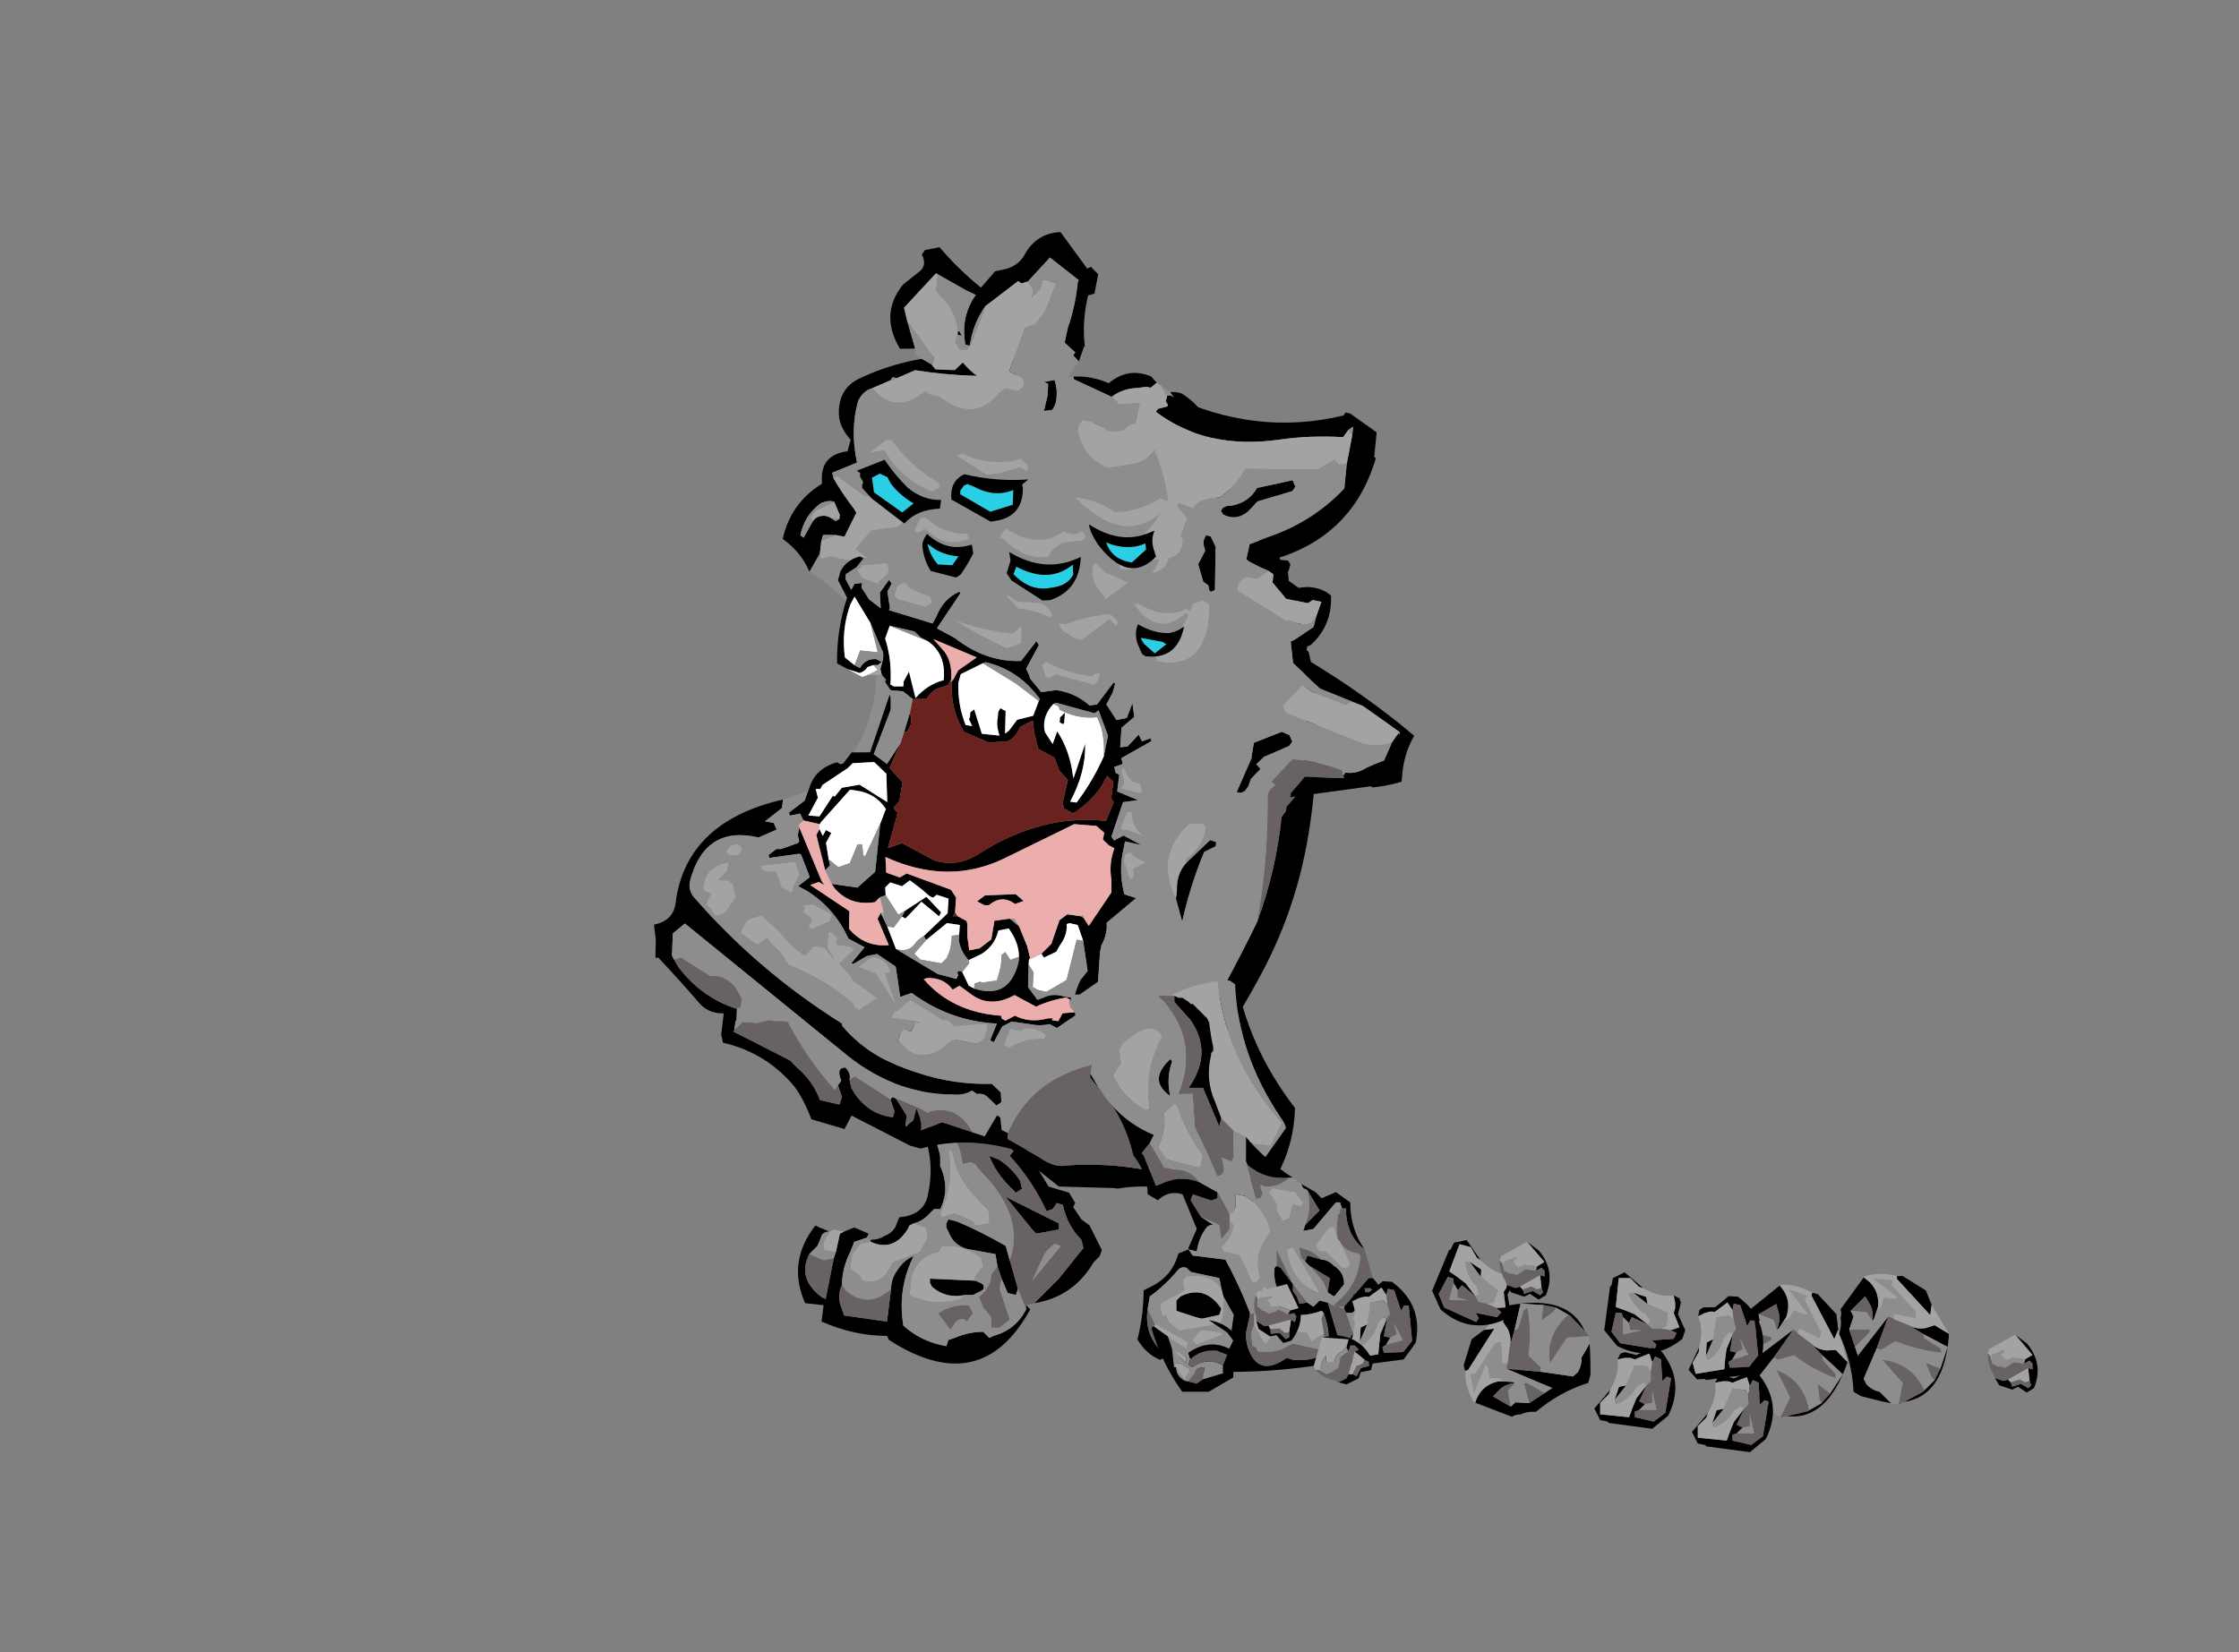 <?xml version="1.0" encoding="UTF-8" standalone="no"?>
<svg xmlns:ffdec="https://www.free-decompiler.com/flash" xmlns:xlink="http://www.w3.org/1999/xlink" ffdec:objectType="frame" height="282.75px" width="383.05px" xmlns="http://www.w3.org/2000/svg">
  <rect width="100%" height="100%" fill="#808080" stroke="none"/>
  <g transform="matrix(1.0, 0.0, 0.0, 1.0, 172.1, 228.35)">
    <use ffdec:characterId="160" ffdec:characterName="a_RightLegIntro" height="71.75" transform="matrix(1.0, 0.0, 0.0, 1.0, -35.4, -66.6)" width="51.8" xlink:href="#sprite0"/>
    <use ffdec:characterId="158" ffdec:characterName="a_Body" height="150.15" transform="matrix(0.814, 0.578, -0.532, 0.749, -8.404, -188.325)" width="116.9" xlink:href="#sprite1"/>
    <use ffdec:characterId="156" ffdec:characterName="a_Horns" height="156.1" transform="matrix(0.814, 0.578, -0.507, 0.714, -2.677, -201.3)" width="141.05" xlink:href="#sprite2"/>
    <use ffdec:characterId="154" ffdec:characterName="a_LeftLegIntro3" height="64.4" transform="matrix(1.0, 0.0, 0.0, 1.0, 14.45, -57.95)" width="51.1" xlink:href="#sprite3"/>
    <use ffdec:characterId="152" ffdec:characterName="a_Eyes" height="43.4" transform="matrix(0.813, 0.577, -0.442, 0.622, -10.197, -169.357)" width="61.95" xlink:href="#sprite4"/>
    <use ffdec:characterId="132" ffdec:characterName="a_MouthBite2" height="64.05" transform="matrix(0.876, 0.472, -0.518, 0.962, -25.05, -136.65)" width="72.8" xlink:href="#sprite5"/>
    <use ffdec:characterId="130" ffdec:characterName="a_RubbleSmall01" height="21.0" transform="matrix(0.5, -0.866, 0.866, 0.5, 75.125, 8.697)" width="21.35" xlink:href="#sprite6"/>
    <use ffdec:characterId="130" ffdec:characterName="a_RubbleSmall01" height="21.0" transform="matrix(0.5, 0.866, -0.866, 0.5, 137.525, -11.347)" width="21.35" xlink:href="#sprite6"/>
    <use ffdec:characterId="128" ffdec:characterName="a_RubbleSmall02" height="13.3" transform="matrix(0.5, 0.866, -0.866, 0.5, 81.5, -18.5)" width="15.75" xlink:href="#sprite7"/>
    <use ffdec:characterId="127" ffdec:characterName="a_RubbleSmall04" height="8.4" transform="matrix(0.5, 0.866, -0.866, 0.5, 47.694, -10.006)" width="10.15" xlink:href="#sprite8"/>
    <use ffdec:characterId="128" ffdec:characterName="a_RubbleSmall02" height="13.3" transform="matrix(0.5, -0.866, 0.866, 0.5, 54.2, 2.35)" width="15.75" xlink:href="#sprite7"/>
    <use ffdec:characterId="128" ffdec:characterName="a_RubbleSmall02" height="13.3" transform="matrix(0.707, -0.707, 0.707, 0.707, 114.4, 14.7)" width="15.75" xlink:href="#sprite7"/>
    <use ffdec:characterId="126" ffdec:characterName="a_RubbleSmall03" height="13.65" transform="matrix(1.0, 0.0, 0.0, 1.0, 24.9, -3.85)" width="15.75" xlink:href="#sprite9"/>
    <use ffdec:characterId="128" ffdec:characterName="a_RubbleSmall02" height="13.3" transform="matrix(0.707, 0.707, -0.707, 0.707, 107.8, -13.6)" width="15.75" xlink:href="#sprite7"/>
    <use ffdec:characterId="130" ffdec:characterName="a_RubbleSmall01" height="21.0" transform="matrix(0.707, 0.707, -0.707, 0.707, 150.947, -13.953)" width="21.35" xlink:href="#sprite6"/>
    <use ffdec:characterId="127" ffdec:characterName="a_RubbleSmall04" height="8.4" transform="matrix(1.0, 0.0, 0.0, 1.0, 52.65, 0.15)" width="10.15" xlink:href="#sprite8"/>
    <use ffdec:characterId="128" ffdec:characterName="a_RubbleSmall02" height="13.3" transform="matrix(0.5, -0.866, 0.866, 0.5, 113.4, 4.9)" width="15.75" xlink:href="#sprite7"/>
    <use ffdec:characterId="127" ffdec:characterName="a_RubbleSmall04" height="8.4" transform="matrix(0.707, 0.707, -0.707, 0.707, 171.91, -1.2)" width="10.15" xlink:href="#sprite8"/>
    <use ffdec:characterId="128" ffdec:characterName="a_RubbleSmall02" height="13.3" transform="matrix(0.707, -0.707, 0.707, 0.707, 97.7, 10.7)" width="15.75" xlink:href="#sprite7"/>
    <use ffdec:characterId="127" ffdec:characterName="a_RubbleSmall04" height="8.4" transform="matrix(0.707, 0.707, -0.707, 0.707, 88.41, -17.1)" width="10.15" xlink:href="#sprite8"/>
  </g>
  <defs>
    <g id="sprite0" transform="matrix(1.0, 0.0, 0.0, 1.0, -43.75, -131.25)">
      <use ffdec:characterId="159" height="10.25" transform="matrix(7.0, 0.0, 0.0, 7.0, 43.75, 131.25)" width="7.4" xlink:href="#shape0"/>
    </g>
    <g id="shape0" transform="matrix(1.0, 0.0, 0.0, 1.0, -6.25, -18.75)">
      <path d="M10.15 19.15 L9.85 19.8 9.8 20.0 Q9.7 20.25 9.55 20.45 9.2 20.9 8.65 21.15 L8.55 21.6 Q8.7 21.8 8.75 22.05 L8.8 22.25 9.2 22.65 Q9.55 23.25 9.7 23.9 L9.7 24.15 Q9.95 24.7 9.7 25.2 L9.55 25.2 9.4 25.35 Q9.25 25.5 9.05 25.55 L8.95 25.6 8.9 25.7 Q8.55 26.25 8.0 26.0 L8.0 25.95 Q8.2 25.95 8.35 25.85 8.5 25.8 8.6 25.65 L8.7 25.4 Q9.3 25.35 9.4 24.85 9.7 23.45 8.65 22.5 L8.6 22.3 Q8.55 21.9 8.35 21.65 L8.5 21.05 8.7 20.95 Q9.55 20.45 9.7 19.55 L9.7 19.5 10.0 19.15 10.15 19.15 M12.35 19.25 Q12.5 19.35 12.55 19.55 12.7 20.0 12.35 20.3 L12.25 20.75 12.0 21.05 Q11.8 21.25 11.75 21.55 11.55 22.6 11.95 23.6 L11.8 23.75 12.35 24.65 12.85 24.8 13.0 25.05 12.95 25.15 Q13.05 25.3 13.15 25.45 L13.35 25.6 13.65 26.2 13.6 26.35 13.45 26.5 Q12.95 27.35 12.0 27.5 L12.6 26.9 13.2 26.15 13.15 25.95 Q12.8 25.6 12.7 25.1 L12.55 25.05 12.45 25.2 12.3 25.25 Q11.95 24.5 11.4 23.9 L11.7 23.5 11.45 22.55 11.55 22.45 11.5 22.25 11.6 22.15 Q11.5 21.75 11.6 21.3 L11.5 21.25 Q12.0 20.95 12.15 20.35 L11.95 19.75 11.95 19.7 12.05 19.75 Q12.25 19.9 12.3 20.1 L12.3 20.05 Q12.25 19.65 12.35 19.25 M11.8 27.55 L11.9 27.65 Q10.7 29.85 8.45 28.4 L8.4 28.3 Q7.6 28.3 6.8 27.95 L6.85 27.55 6.4 27.5 Q5.95 26.5 6.65 25.6 L6.75 25.65 7.0 25.75 Q6.85 25.75 6.8 25.85 6.75 26.0 6.7 26.1 L6.5 26.3 Q6.2 26.9 6.8 27.35 L6.9 27.4 7.1 26.4 7.15 26.25 7.25 25.8 7.35 25.75 7.6 25.65 7.95 25.8 7.9 25.9 7.6 26.0 7.5 26.25 Q7.3 26.65 7.3 27.05 7.2 27.25 7.25 27.5 L7.35 27.8 8.4 27.95 8.5 27.15 Q8.5 26.9 8.65 26.7 8.8 26.45 9.05 26.35 8.65 27.15 8.8 28.05 9.25 28.45 9.85 28.55 L9.9 28.4 10.05 28.35 Q10.4 28.2 10.75 28.2 L10.9 28.35 11.0 28.3 Q11.55 28.15 11.8 27.65 L11.8 27.55 M9.25 22.4 L9.2 22.25 Q9.5 22.15 9.8 22.2 L10.1 22.85 10.0 22.85 9.9 22.7 Q9.7 22.25 9.25 22.4 M10.9 23.9 Q11.05 23.95 11.15 24.0 11.45 24.2 11.65 24.5 L11.7 24.7 11.55 24.8 11.4 24.65 Q11.05 24.3 10.9 23.9 M11.1 26.6 L11.05 26.3 10.5 26.2 Q10.05 26.15 9.9 25.75 L9.85 25.65 9.85 25.55 9.9 25.45 10.1 25.5 Q10.7 25.75 11.3 26.1 L11.4 26.45 11.6 27.15 11.55 27.3 11.35 27.25 11.2 26.9 11.1 26.6 M10.3 27.3 Q9.85 27.4 9.5 27.1 L9.45 27.0 9.45 26.9 10.55 26.95 Q10.7 27.0 10.75 27.05 10.8 27.15 10.7 27.2 L10.5 27.3 10.3 27.3 M11.95 25.7 L11.3 24.9 12.6 25.55 12.6 25.7 12.05 25.8 Q12.0 25.75 11.95 25.7" fill="#000000" fill-rule="evenodd" stroke="none"/>
      <path d="M10.55 18.85 L10.7 18.8 10.75 18.8 10.85 18.85 10.85 19.05 Q10.35 19.55 10.15 20.2 L9.8 20.55 9.7 20.5 9.7 20.4 9.8 20.0 9.85 19.8 10.15 19.15 10.2 19.1 10.55 18.85 M7.0 25.75 L7.1 25.7 7.35 25.75 7.25 25.8 7.15 26.25 6.85 26.2 6.85 26.0 7.0 25.75 M9.6 20.85 L9.4 21.05 Q9.15 21.3 8.95 21.55 L9.0 22.05 Q8.9 22.05 8.8 21.9 8.7 21.6 8.8 21.25 L8.95 21.15 Q9.3 20.95 9.6 20.85 M9.05 25.55 L9.35 25.65 9.4 25.9 9.2 26.25 8.55 26.5 8.4 26.75 Q8.2 27.05 7.8 26.95 L7.75 26.85 7.5 26.65 7.55 26.3 7.75 26.05 8.0 26.0 Q8.55 26.25 8.9 25.7 L8.95 25.6 9.05 25.55 M9.9 23.75 L10.0 23.8 Q10.05 24.15 10.25 24.5 10.45 24.8 10.7 25.05 L10.85 25.2 10.9 25.3 10.9 25.55 10.55 25.6 10.5 25.5 10.05 25.3 9.75 25.4 9.7 25.3 Q10.05 24.55 9.9 23.75 M10.3 27.3 Q10.15 27.45 9.95 27.45 9.45 27.55 8.95 27.3 L9.0 26.85 Q9.15 26.35 9.65 26.25 L9.75 26.1 10.0 26.1 Q10.4 26.15 10.7 26.4 L10.75 26.6 10.55 26.85 10.55 26.95 9.45 26.9 9.45 27.0 9.5 27.1 Q9.85 27.4 10.3 27.3" fill="#a3a3a3" fill-rule="evenodd" stroke="none"/>
      <path d="M10.2 19.1 L10.15 19.15 10.2 19.05 10.2 19.1 M9.8 20.0 L9.7 20.4 9.6 20.5 9.65 20.65 10.15 20.5 11.3 18.9 11.2 18.75 11.4 18.75 Q12.05 18.7 12.35 19.25 12.25 19.65 12.3 20.05 L12.3 20.1 Q12.25 19.9 12.05 19.75 L11.95 19.7 11.95 19.75 12.15 20.35 Q12.0 20.95 11.5 21.25 L11.6 21.3 Q11.5 21.75 11.6 22.15 L11.5 22.25 11.55 22.45 11.45 22.55 11.7 23.5 11.4 23.9 Q11.95 24.5 12.3 25.25 L12.45 25.2 12.55 25.05 12.7 25.1 Q12.8 25.6 13.15 25.95 L13.2 26.15 12.6 26.9 12.0 27.5 11.8 27.55 11.8 27.65 11.6 27.15 11.4 26.45 Q11.75 25.5 10.9 24.5 10.7 24.3 10.55 24.1 L10.45 24.05 10.25 24.1 Q10.15 23.3 9.5 22.75 L9.3 22.6 9.2 22.65 8.8 22.25 8.75 22.05 Q8.7 21.8 8.55 21.6 L8.65 21.15 Q9.2 20.9 9.55 20.45 9.7 20.25 9.8 20.0 M10.75 18.8 L10.7 18.8 10.9 18.75 10.75 18.8 M12.25 20.75 L11.75 21.55 Q11.8 21.25 12.0 21.05 L12.25 20.75 M9.7 19.55 L9.7 19.5 9.7 19.55 M9.0 22.05 L9.05 22.0 9.05 21.65 9.2 21.45 Q9.45 21.4 9.6 21.25 L9.75 21.1 9.6 20.85 Q9.3 20.95 8.95 21.15 L8.8 21.25 Q8.7 21.6 8.8 21.9 8.9 22.05 9.0 22.05 M10.35 22.8 L9.85 21.95 9.55 21.95 9.85 22.1 10.3 22.9 10.35 22.8 M9.25 22.4 Q9.7 22.25 9.9 22.7 L10.0 22.85 10.1 22.85 9.8 22.2 Q9.5 22.15 9.2 22.25 L9.25 22.4 M10.9 23.9 Q11.05 24.3 11.4 24.65 L11.55 24.8 11.7 24.7 11.65 24.5 Q11.45 24.2 11.15 24.0 11.05 23.95 10.9 23.9 M7.1 26.4 L6.9 27.4 6.8 27.35 Q6.2 26.9 6.5 26.3 L6.85 26.45 7.1 26.4 M8.5 27.15 L8.4 27.95 7.35 27.8 7.25 27.5 Q7.2 27.25 7.3 27.05 L7.4 27.2 Q7.95 27.65 8.5 27.15 M11.1 26.6 L11.2 26.9 11.15 27.15 11.4 27.9 11.15 28.1 10.95 28.1 10.95 27.85 10.75 27.6 10.65 27.35 10.8 27.2 Q10.95 27.0 10.95 26.8 L11.1 26.6 M10.05 28.0 L9.95 28.15 9.65 27.75 Q9.95 27.55 10.3 27.55 L10.4 27.55 10.5 27.75 10.35 27.95 10.3 27.9 Q10.15 27.85 10.05 28.0 M11.95 25.7 Q12.0 25.75 12.05 25.8 L12.6 25.7 12.6 25.55 11.3 24.9 11.95 25.7 M12.65 26.1 L12.5 26.05 Q12.35 26.15 12.25 26.3 12.1 26.6 11.95 26.95 L12.65 26.1" fill="#686262" fill-rule="evenodd" stroke="none"/>
      <path d="M10.55 18.85 L10.2 19.1 10.2 19.05 10.3 18.95 Q10.4 18.85 10.55 18.85 M9.7 20.4 L9.7 20.5 9.8 20.55 10.15 20.2 Q10.35 19.55 10.85 19.05 L10.85 18.85 10.75 18.8 10.9 18.75 11.2 18.75 11.3 18.9 10.15 20.5 9.65 20.65 9.6 20.5 9.7 20.4 M7.9 25.9 L8.0 25.95 8.0 26.0 7.75 26.05 7.55 26.3 7.5 26.65 7.75 26.85 7.8 26.95 Q8.2 27.05 8.4 26.75 L8.55 26.5 9.2 26.25 9.4 25.9 9.35 25.65 9.05 25.55 Q9.25 25.5 9.4 25.35 L9.55 25.2 9.7 25.2 Q9.95 24.7 9.7 24.15 L9.7 23.9 Q9.55 23.25 9.2 22.65 L9.3 22.6 9.5 22.75 Q10.15 23.3 10.25 24.1 L10.45 24.05 10.55 24.1 Q10.7 24.3 10.9 24.5 11.75 25.5 11.4 26.45 L11.3 26.1 Q10.7 25.75 10.1 25.5 L9.9 25.45 9.85 25.55 9.85 25.65 9.9 25.75 Q10.05 26.15 10.5 26.2 L11.05 26.3 11.1 26.6 10.95 26.8 Q10.95 27.0 10.8 27.2 L10.65 27.35 10.75 27.6 10.95 27.85 10.95 28.1 11.15 28.1 11.4 27.9 11.15 27.15 11.2 26.9 11.35 27.25 11.55 27.3 11.6 27.15 11.8 27.65 Q11.55 28.15 11.0 28.3 L10.9 28.35 10.75 28.2 Q10.4 28.2 10.05 28.35 L9.9 28.4 9.85 28.55 Q9.25 28.45 8.8 28.05 8.65 27.15 9.05 26.35 8.8 26.45 8.65 26.7 8.5 26.9 8.5 27.15 7.95 27.65 7.4 27.2 L7.3 27.05 Q7.3 26.65 7.5 26.25 L7.6 26.0 7.9 25.9 M9.6 20.85 L9.75 21.1 9.6 21.25 Q9.45 21.4 9.2 21.45 L9.05 21.65 9.05 22.0 9.0 22.05 8.95 21.55 Q9.15 21.3 9.4 21.05 L9.6 20.85 M10.35 22.8 L10.3 22.9 9.85 22.1 9.55 21.95 9.85 21.95 10.35 22.8 M9.9 23.75 Q10.05 24.55 9.7 25.3 L9.75 25.4 10.05 25.3 10.5 25.5 10.55 25.6 10.9 25.55 10.9 25.3 10.85 25.2 10.7 25.05 Q10.45 24.8 10.25 24.5 10.05 24.15 10.0 23.8 L9.9 23.75 M7.15 26.25 L7.1 26.4 6.85 26.45 6.5 26.3 6.7 26.1 Q6.75 26.0 6.8 25.85 6.85 25.75 7.0 25.75 L6.85 26.0 6.85 26.2 7.15 26.25 M10.55 26.95 L10.55 26.85 10.75 26.6 10.7 26.4 Q10.4 26.15 10.0 26.1 L9.75 26.1 9.65 26.25 Q9.15 26.35 9.0 26.85 L8.95 27.3 Q9.45 27.55 9.95 27.45 10.15 27.45 10.3 27.3 L10.5 27.3 10.7 27.2 Q10.8 27.15 10.75 27.05 10.7 27.0 10.55 26.95 M10.05 28.0 Q10.15 27.85 10.3 27.9 L10.35 27.95 10.5 27.75 10.4 27.55 10.3 27.55 Q9.95 27.55 9.65 27.75 L9.95 28.15 10.05 28.0 M12.65 26.1 L11.95 26.95 Q12.1 26.6 12.25 26.3 12.35 26.15 12.5 26.05 L12.65 26.1" fill="#8d8d8d" fill-rule="evenodd" stroke="none"/>
    </g>
    <g id="sprite1" transform="matrix(1.0, 0.0, 0.0, 1.0, -2.1, -16.1)">
      <use ffdec:characterId="157" height="21.45" transform="matrix(7.0, 0.0, 0.0, 7.0, 2.1, 16.1)" width="16.7" xlink:href="#shape1"/>
    </g>
    <g id="shape1" transform="matrix(1.0, 0.0, 0.0, 1.0, -0.3, -2.3)">
      <path d="M12.4 5.4 L9.95 3.8 9.65 3.9 9.4 4.2 9.4 4.5 9.35 4.55 9.25 4.55 9.25 4.3 9.25 4.05 9.05 3.8 Q8.65 3.45 8.15 3.25 L7.9 3.05 Q7.4 2.65 6.8 2.45 6.9 2.35 7.05 2.3 7.75 2.25 8.25 2.75 8.75 3.25 9.4 3.7 L9.85 3.45 10.2 3.65 Q11.55 4.4 12.65 5.4 L12.7 5.45 Q12.7 5.55 12.65 5.55 L12.4 5.4 M5.7 3.45 L4.7 3.65 4.65 3.6 Q5.0 3.3 5.45 3.2 5.6 2.55 6.2 2.4 L6.4 2.45 6.35 2.65 6.25 2.7 6.1 2.85 Q5.8 3.1 5.7 3.45 M4.3 3.95 Q4.5 4.1 4.6 4.3 4.7 4.45 4.7 4.65 L4.55 4.8 4.4 4.4 4.25 4.15 3.85 4.2 3.75 4.2 Q2.7 5.2 1.4 5.9 L1.15 6.35 1.05 6.4 1.05 6.5 0.8 6.95 Q0.65 7.15 0.7 7.45 0.95 8.2 1.55 8.8 L1.2 9.4 1.3 9.5 Q1.7 9.7 2.15 9.85 L2.25 9.9 2.35 10.6 2.15 10.7 1.95 10.85 1.9 10.9 1.95 11.05 2.1 11.35 2.15 11.9 Q1.7 11.6 1.15 11.6 0.8 10.7 1.15 9.8 L1.05 9.65 Q0.75 9.15 1.2 8.7 L1.1 8.4 Q0.65 8.3 0.45 7.95 0.15 7.45 0.4 6.95 1.5 4.8 3.9 3.9 L4.25 3.95 4.3 3.95 M4.85 17.25 L4.95 17.45 4.8 18.0 5.0 17.9 5.15 18.0 4.9 18.45 Q3.65 19.0 4.15 20.45 4.25 20.7 4.5 20.75 6.8 21.35 9.2 21.2 L9.25 21.25 Q10.15 21.5 11.1 21.2 12.2 20.9 13.05 20.2 L13.35 20.25 13.5 20.45 13.45 20.6 13.15 20.55 13.05 20.55 12.95 20.6 12.9 20.65 12.75 20.65 Q12.65 20.9 12.4 21.05 11.2 21.95 9.6 21.8 L4.65 21.45 4.55 21.85 4.85 22.35 4.95 22.4 5.15 22.5 Q6.05 22.8 6.9 22.5 L7.05 22.75 7.05 22.8 7.15 23.0 7.15 23.05 7.75 22.95 8.7 22.8 8.95 22.85 Q9.45 22.9 9.85 23.2 L10.3 23.0 10.25 22.8 10.0 22.6 10.0 22.45 Q9.7 22.25 9.9 22.1 10.1 22.15 10.15 22.3 L10.3 22.45 Q10.95 22.8 11.55 22.45 L11.5 22.3 11.25 22.1 11.25 22.05 Q11.25 22.0 11.35 22.0 L11.8 22.2 11.9 22.4 11.95 22.45 11.95 22.4 12.0 22.2 11.9 21.9 12.1 22.05 12.2 22.15 12.3 22.3 12.6 21.8 13.35 21.55 13.65 21.45 13.6 20.8 13.7 20.8 13.9 21.05 Q15.2 20.85 15.75 19.6 16.15 18.75 15.55 18.1 L15.6 18.1 15.8 18.2 16.0 18.4 16.1 18.4 16.6 17.9 Q16.55 17.25 16.5 16.6 16.35 14.6 16.05 12.6 15.7 11.2 15.05 9.95 L15.05 9.75 15.0 9.65 15.05 9.1 14.85 8.65 14.3 7.7 14.2 7.55 13.75 6.95 13.35 6.2 Q13.15 6.1 12.95 6.0 L12.8 5.85 13.25 5.95 13.75 6.45 Q15.0 8.05 15.85 9.95 16.7 11.85 16.9 13.95 17.15 16.15 16.8 18.2 L16.75 18.2 16.7 18.2 16.7 18.25 16.35 18.75 15.8 19.85 15.6 20.2 Q15.1 20.95 14.3 21.3 L14.4 21.3 Q13.25 21.75 12.55 22.7 L12.3 22.8 10.7 23.05 10.75 23.45 9.95 23.75 Q9.55 23.45 9.15 23.3 8.1 23.0 7.1 23.45 L6.95 23.3 6.7 22.8 Q6.4 23.05 6.05 22.95 5.3 22.75 4.6 22.6 L4.55 22.65 4.3 22.25 4.05 21.95 Q4.4 21.55 4.15 21.1 3.25 19.2 4.85 17.25 M14.2 8.45 Q13.95 9.0 13.9 9.6 L13.95 9.8 13.95 9.95 13.9 10.05 13.8 10.1 13.6 9.05 13.7 9.0 13.7 8.75 14.15 8.4 14.2 8.45 M13.8 12.4 L13.95 11.55 14.1 11.5 14.15 11.6 14.0 11.9 Q14.2 12.85 14.55 13.75 L14.1 13.35 14.0 13.15 Q13.75 12.8 13.8 12.4 M9.55 5.0 L9.65 4.95 9.9 5.1 10.5 6.05 10.45 6.15 10.4 6.15 10.3 6.05 10.15 6.05 9.8 5.75 9.75 5.35 9.7 5.3 Q9.55 5.2 9.55 5.0 M2.0 10.3 L1.95 10.2 1.65 10.0 Q1.5 10.05 1.4 10.25 1.25 10.75 1.45 11.25 L1.55 11.25 1.5 10.75 Q1.5 10.6 1.6 10.5 1.7 10.4 1.85 10.4 L1.95 10.4 2.0 10.3" fill="#000000" fill-rule="evenodd" stroke="none"/>
      <path d="M12.65 5.55 L12.75 5.65 12.5 5.75 12.45 5.8 Q11.8 5.75 11.15 5.95 10.95 5.85 11.0 5.65 11.0 5.55 11.1 5.45 11.2 5.4 11.3 5.3 L11.3 5.1 Q11.85 5.3 12.4 5.4 L12.65 5.55 M9.25 4.3 L9.0 4.7 8.95 4.95 Q8.95 5.05 9.0 5.2 L9.05 5.4 9.15 5.45 Q9.4 5.85 9.05 6.15 8.7 6.45 8.55 6.9 L8.35 7.05 8.3 7.05 8.25 7.0 8.15 6.95 8.05 6.85 Q8.65 5.3 7.95 3.8 L7.8 3.7 7.55 3.7 7.5 3.75 7.45 3.75 7.3 3.85 Q7.35 4.25 7.1 4.55 L6.65 5.05 Q6.05 5.2 5.6 4.8 5.4 4.65 5.45 4.4 L5.65 4.3 5.75 4.3 5.9 4.25 6.1 4.25 6.25 4.15 6.4 4.0 6.45 3.8 6.55 3.65 6.35 3.15 5.95 3.5 5.7 3.45 Q5.8 3.1 6.1 2.85 L6.25 2.7 6.35 2.65 6.4 2.45 6.55 2.45 6.8 2.6 6.9 2.95 6.85 3.0 6.8 3.15 Q7.45 3.45 8.15 3.25 8.65 3.45 9.05 3.8 L9.25 4.05 9.25 4.3 M3.85 4.2 Q3.8 4.5 3.55 4.65 L3.4 4.7 3.45 4.95 3.4 5.1 Q3.35 6.15 2.25 6.1 L2.05 6.2 1.9 6.2 Q1.65 7.2 0.8 6.95 L1.05 6.5 1.1 6.45 1.15 6.35 1.4 5.9 Q2.7 5.2 3.75 4.2 L3.85 4.2 M1.3 9.5 L1.35 9.4 2.2 9.4 2.25 9.35 3.35 9.3 3.3 9.5 3.25 9.6 2.8 10.05 2.75 10.7 3.25 10.7 3.3 10.8 2.35 11.25 2.2 11.45 2.1 11.35 1.95 11.05 2.15 10.7 2.35 10.6 2.25 9.9 2.15 9.85 Q1.7 9.7 1.3 9.5 M14.25 7.65 L13.75 7.9 13.6 7.8 13.65 7.0 13.75 6.95 14.2 7.55 14.25 7.65 M13.8 12.4 Q13.75 12.8 14.0 13.15 L14.1 13.35 Q13.05 12.75 13.3 11.5 L13.45 11.4 13.5 11.35 13.6 11.3 13.7 11.35 Q13.9 11.8 13.75 12.35 L13.8 12.4 M10.4 6.45 L10.6 6.45 Q11.55 7.9 10.35 8.5 L10.3 8.45 10.2 8.3 Q10.5 7.5 10.25 6.7 L10.4 6.45 M1.65 10.0 L1.95 10.2 2.0 10.3 1.85 10.4 Q1.7 10.4 1.6 10.5 1.5 10.6 1.5 10.75 L1.4 10.7 1.4 10.5 1.65 10.0 M7.4 7.75 L7.4 7.75 M4.9 19.85 L5.05 19.85 5.3 20.1 5.3 20.6 5.25 20.7 5.15 20.8 4.8 20.7 4.75 20.4 4.55 20.45 Q4.4 20.25 4.4 19.95 4.45 19.65 4.65 19.45 L4.75 19.65 4.7 20.0 4.9 19.85 M4.6 18.9 L4.75 18.95 4.75 19.15 4.55 19.3 4.45 19.25 4.45 19.15 Q4.45 19.0 4.6 18.9 M10.7 20.3 L10.65 20.05 Q11.3 19.6 12.05 19.35 L12.2 19.4 12.2 19.55 11.7 19.8 Q11.6 19.95 11.6 20.05 11.4 20.95 10.55 20.7 L10.5 20.4 10.7 20.3 M6.55 20.15 L7.15 20.3 7.5 20.3 7.55 19.95 7.8 19.8 7.9 19.8 7.9 19.85 8.75 20.05 8.8 20.1 9.55 20.1 9.35 20.65 9.2 20.65 9.15 20.6 Q8.2 20.5 7.3 20.75 L6.95 20.6 6.65 20.55 6.5 20.5 6.4 20.8 5.9 20.8 Q5.85 20.65 5.85 20.5 5.85 20.35 5.95 20.25 L6.05 20.1 6.55 20.15" fill="#a3a3a3" fill-rule="evenodd" stroke="none"/>
      <path d="M4.95 22.4 L5.05 22.25 5.9 22.2 Q6.15 21.95 6.55 22.05 L6.85 22.2 6.95 22.4 6.9 22.5 Q6.05 22.8 5.15 22.5 L4.95 22.4 M7.15 23.0 L7.2 22.7 7.5 22.5 7.7 22.25 7.8 22.2 8.0 22.05 8.1 22.0 Q9.0 22.5 10.0 22.75 L10.0 22.6 10.25 22.8 10.3 23.0 9.85 23.2 Q9.45 22.9 8.95 22.85 L8.75 22.8 8.7 22.8 7.75 22.95 7.15 23.05 7.15 23.0 M10.15 22.3 L10.2 22.15 11.25 22.1 11.5 22.3 11.55 22.45 Q10.95 22.8 10.3 22.45 L10.15 22.3 M11.35 22.0 L12.2 21.8 Q12.2 21.75 12.25 21.7 12.7 21.2 13.35 21.55 L12.6 21.8 12.3 22.3 12.2 22.15 12.1 22.05 11.9 21.9 12.0 22.2 11.95 22.4 11.9 22.4 11.8 22.2 11.35 22.0 M16.05 12.6 Q15.4 11.1 14.5 9.75 14.4 9.6 14.45 9.45 L14.55 8.85 14.85 8.65 15.05 9.1 15.0 9.65 15.05 9.75 15.05 9.95 Q15.7 11.2 16.05 12.6" fill="#686262" fill-rule="evenodd" stroke="none"/>
      <path d="M12.4 5.4 Q11.85 5.3 11.3 5.1 L11.3 5.3 Q11.2 5.4 11.1 5.45 11.0 5.55 11.0 5.65 10.95 5.85 11.15 5.95 11.8 5.75 12.45 5.8 L12.5 5.75 12.75 5.65 12.65 5.55 Q12.7 5.55 12.7 5.45 L12.65 5.4 13.25 5.95 12.8 5.85 12.95 6.0 Q13.15 6.1 13.35 6.2 L13.75 6.95 13.65 7.0 13.6 7.8 13.75 7.9 14.25 7.65 14.3 7.7 14.85 8.65 14.55 8.85 14.45 9.45 Q14.4 9.6 14.5 9.75 15.4 11.1 16.05 12.6 16.35 14.6 16.5 16.6 16.55 17.25 16.6 17.9 L16.1 18.4 16.0 18.4 15.8 18.2 15.6 18.1 15.55 18.1 Q16.15 18.75 15.75 19.6 15.2 20.85 13.9 21.05 L13.7 20.8 13.6 20.8 13.65 21.45 13.35 21.55 Q12.7 21.2 12.25 21.7 12.2 21.75 12.2 21.8 L11.35 22.0 Q11.25 22.0 11.25 22.05 L11.25 22.1 10.2 22.15 10.15 22.3 Q10.1 22.15 9.9 22.1 9.7 22.25 10.0 22.45 L10.0 22.6 10.0 22.75 Q9.0 22.5 8.1 22.0 L8.0 22.05 7.8 22.2 7.7 22.25 7.5 22.5 7.2 22.7 7.15 23.0 7.05 22.8 7.05 22.75 6.9 22.5 6.95 22.4 6.85 22.2 6.55 22.05 Q6.15 21.95 5.9 22.2 L5.05 22.25 4.95 22.4 4.85 22.35 4.55 21.85 4.65 21.45 9.6 21.8 Q11.2 21.95 12.4 21.05 12.65 20.9 12.75 20.65 L12.9 20.65 12.95 20.6 13.05 20.55 13.15 20.55 13.45 20.6 13.5 20.45 13.35 20.25 13.05 20.2 Q12.2 20.9 11.1 21.2 10.15 21.5 9.25 21.25 L9.2 21.2 Q6.8 21.35 4.5 20.75 4.25 20.7 4.15 20.45 3.65 19.0 4.9 18.45 L5.15 18.0 5.0 17.9 4.8 18.0 4.95 17.45 4.85 17.25 Q6.0 15.75 5.35 13.95 4.6 11.75 2.15 11.9 L2.1 11.35 2.2 11.45 2.35 11.25 3.3 10.8 3.25 10.7 2.75 10.7 2.8 10.05 3.25 9.6 3.3 9.5 3.35 9.3 2.25 9.35 2.2 9.4 1.35 9.4 1.3 9.5 1.2 9.4 1.55 8.8 Q0.95 8.2 0.7 7.45 0.65 7.15 0.8 6.95 1.65 7.2 1.9 6.2 L2.05 6.2 2.25 6.1 Q3.35 6.15 3.4 5.1 L3.45 4.95 3.4 4.7 3.55 4.65 Q3.8 4.5 3.85 4.2 L4.25 4.15 4.4 4.4 4.55 4.8 4.7 4.65 Q4.7 4.45 4.6 4.3 4.5 4.1 4.3 3.95 L4.65 3.6 4.7 3.65 5.7 3.45 5.95 3.5 6.35 3.15 6.55 3.65 6.45 3.8 6.4 4.0 6.25 4.15 6.1 4.25 5.9 4.25 5.75 4.3 5.65 4.3 5.45 4.4 Q5.4 4.65 5.6 4.8 6.05 5.2 6.65 5.05 L7.1 4.55 Q7.35 4.25 7.3 3.85 L7.45 3.75 7.5 3.75 7.55 3.7 7.8 3.7 7.95 3.8 Q8.65 5.3 8.05 6.85 L8.15 6.95 8.25 7.0 8.3 7.05 8.35 7.05 8.55 6.9 Q8.7 6.45 9.05 6.15 9.4 5.85 9.15 5.45 L9.05 5.4 9.0 5.2 Q8.95 5.05 8.95 4.95 L9.0 4.7 9.25 4.3 9.25 4.55 9.35 4.55 9.4 4.5 9.4 4.2 9.65 3.9 9.95 3.8 12.4 5.4 M14.2 8.45 L14.15 8.4 13.7 8.75 13.7 9.0 13.6 9.05 13.8 10.1 13.9 10.05 13.95 9.95 13.95 9.8 13.9 9.6 Q13.95 9.0 14.2 8.45 M14.1 13.35 L14.55 13.75 Q14.2 12.85 14.0 11.9 L14.15 11.6 14.1 11.5 13.95 11.55 13.8 12.4 13.75 12.35 Q13.9 11.8 13.7 11.35 L13.6 11.3 13.5 11.35 13.45 11.4 13.3 11.5 Q13.05 12.75 14.1 13.35 M8.15 3.25 Q7.45 3.45 6.8 3.15 L6.85 3.0 6.9 2.95 6.8 2.6 6.55 2.45 6.8 2.45 Q7.4 2.65 7.9 3.05 L8.15 3.25 M9.55 5.0 Q9.55 5.2 9.7 5.3 L9.75 5.35 9.8 5.75 10.15 6.05 10.3 6.05 10.4 6.15 10.45 6.15 10.5 6.05 9.9 5.1 9.65 4.95 9.55 5.0 M10.4 6.45 L10.25 6.7 Q10.5 7.5 10.2 8.3 L10.3 8.45 10.35 8.5 Q11.55 7.9 10.6 6.45 L10.4 6.45 M1.05 6.5 L1.05 6.4 1.15 6.35 1.1 6.45 1.05 6.5 M2.0 10.3 L1.95 10.4 1.85 10.4 2.0 10.3 M1.5 10.75 L1.55 11.25 1.45 11.25 Q1.25 10.75 1.4 10.25 1.5 10.05 1.65 10.0 L1.4 10.5 1.4 10.7 1.5 10.75 M2.15 10.7 L1.95 11.05 1.9 10.9 1.95 10.85 2.15 10.7 M7.4 7.75 L7.4 7.75 M6.55 20.15 L6.05 20.1 5.95 20.25 Q5.85 20.35 5.85 20.5 5.85 20.65 5.9 20.8 L6.4 20.8 6.5 20.5 6.65 20.55 6.95 20.6 7.3 20.75 Q8.2 20.5 9.15 20.6 L9.2 20.65 9.35 20.65 9.55 20.1 8.8 20.1 8.75 20.05 7.9 19.85 7.9 19.8 7.8 19.8 7.55 19.95 7.5 20.3 7.15 20.3 6.55 20.15 M10.7 20.3 L10.5 20.4 10.55 20.7 Q11.4 20.95 11.6 20.05 11.6 19.95 11.7 19.8 L12.2 19.55 12.2 19.4 12.05 19.35 Q11.3 19.6 10.65 20.05 L10.7 20.3 M4.6 18.9 Q4.45 19.0 4.45 19.15 L4.45 19.25 4.55 19.3 4.75 19.15 4.75 18.95 4.6 18.9 M4.9 19.85 L4.7 20.0 4.75 19.65 4.65 19.45 Q4.45 19.65 4.4 19.95 4.4 20.25 4.55 20.45 L4.75 20.4 4.8 20.7 5.15 20.8 5.25 20.7 5.3 20.6 5.3 20.1 5.05 19.85 4.9 19.85 M14.4 21.3 L14.3 21.3 Q15.1 20.95 15.6 20.2 15.3 20.7 14.85 21.1 L14.8 21.1 14.4 21.3 M16.7 18.25 L16.7 18.2 16.75 18.2 16.7 18.25 M8.7 22.8 L8.75 22.8 8.95 22.85 8.7 22.8 M11.95 22.4 L11.95 22.45 11.9 22.4 11.95 22.4" fill="#8d8d8d" fill-rule="evenodd" stroke="none"/>
    </g>
    <g id="sprite2" transform="matrix(1.0, 0.0, 0.0, 1.0, 0.0, -0.35)">
      <use ffdec:characterId="155" height="22.3" transform="matrix(7.0, 0.0, 0.0, 7.0, 0.0, 0.35)" width="20.15" xlink:href="#shape2"/>
    </g>
    <g id="shape2" transform="matrix(1.0, 0.0, 0.0, 1.0, 0.0, -0.05)">
      <path d="M6.95 2.55 Q9.25 2.1 10.7 0.2 L10.7 0.1 10.8 0.05 11.6 0.05 11.9 0.65 11.95 0.65 Q12.6 2.8 11.35 4.6 L11.65 4.4 11.75 4.45 11.8 4.6 11.8 4.65 11.95 4.85 12.25 4.85 Q12.5 4.55 12.85 4.5 L13.0 4.5 Q13.45 5.15 13.3 5.95 L13.25 6.05 13.4 6.35 Q15.1 6.2 16.65 6.35 16.7 6.95 17.0 7.5 L17.05 7.6 Q16.85 7.9 16.55 8.2 L16.5 8.2 15.05 9.75 15.0 9.65 15.05 9.05 15.85 8.45 15.8 8.4 15.8 8.3 Q16.05 8.15 16.15 7.85 16.25 7.65 16.4 7.4 L16.3 6.85 16.3 6.55 16.35 6.55 16.3 6.5 15.2 6.5 14.1 6.8 13.2 6.65 12.85 6.2 12.9 6.1 13.1 5.5 13.0 5.2 12.9 4.8 12.7 4.9 12.65 5.05 12.15 5.3 11.65 5.15 11.55 4.95 11.4 4.95 11.2 5.0 10.9 5.05 10.8 5.05 10.65 4.65 11.0 4.05 Q11.6 3.05 11.75 1.85 L11.45 1.25 11.15 0.5 11.05 0.3 11.0 0.45 11.0 0.7 Q10.3 1.2 9.75 1.8 8.45 3.2 6.9 3.15 L6.9 3.05 7.05 2.85 7.05 2.8 6.95 2.75 6.9 2.6 6.95 2.55 M13.9 9.55 L13.7 9.45 13.55 9.1 13.95 8.4 14.15 8.35 14.3 8.45 14.3 8.6 13.95 9.25 13.9 9.55 M10.75 2.6 L10.75 2.75 10.2 3.55 10.15 3.95 Q10.05 4.35 9.7 4.4 L9.6 4.35 9.6 4.25 9.65 4.15 Q10.05 3.8 10.0 3.25 L10.6 2.5 10.75 2.6 M1.2 5.6 L0.9 5.85 Q0.0 5.4 0.05 4.35 L0.2 3.75 Q0.25 3.5 0.0 3.35 L0.0 3.2 0.25 2.9 Q0.95 3.1 1.65 3.15 L1.7 2.55 1.9 2.3 Q2.1 2.0 2.05 1.65 2.0 1.0 2.45 0.6 L3.5 1.0 3.55 0.9 3.8 0.95 4.0 1.45 3.9 1.6 Q4.15 2.3 4.55 2.8 L4.55 2.85 4.65 3.25 4.45 3.2 4.45 3.1 4.1 3.05 3.95 2.65 Q3.8 2.05 3.5 1.45 L3.5 1.4 2.6 1.35 2.5 2.25 2.4 2.4 2.3 2.4 2.0 3.5 Q2.0 4.1 2.25 4.65 L2.15 4.7 Q1.65 4.15 1.65 3.4 L1.4 3.45 0.55 3.55 0.4 4.85 0.65 5.1 1.2 5.6 M4.65 3.3 L4.65 3.5 4.65 3.65 4.65 3.5 4.65 3.3 M1.8 4.5 L1.85 4.5 1.95 4.55 1.85 4.6 1.8 4.5 M19.65 19.3 L19.65 17.35 Q19.55 17.25 19.4 17.2 17.65 16.45 16.6 14.9 L16.45 14.65 Q17.7 16.1 19.55 16.75 20.05 17.6 20.15 18.6 20.25 19.5 19.65 20.2 18.7 20.35 17.9 20.8 17.5 21.05 17.15 21.45 L17.0 21.55 15.95 22.35 14.25 22.25 14.25 22.1 15.15 22.0 Q15.6 22.0 15.8 21.75 17.35 20.3 19.35 19.9 L19.7 19.35 19.65 19.3 M16.85 18.2 L16.85 18.2" fill="#000000" fill-rule="evenodd" stroke="none"/>
      <path d="M6.9 2.6 L6.95 2.75 7.05 2.8 7.05 2.85 6.9 3.05 6.9 3.15 Q8.45 3.2 9.75 1.8 10.3 1.2 11.0 0.7 L11.0 0.45 11.15 0.5 11.45 1.25 11.3 1.4 11.15 1.35 10.95 1.85 9.5 3.0 Q9.55 3.5 9.4 4.05 L9.25 4.2 Q9.0 4.45 9.0 4.75 L8.65 4.85 8.65 4.95 8.35 4.9 Q7.8 4.25 7.05 3.8 L6.95 3.6 Q6.65 3.15 6.8 2.6 L6.9 2.6 M11.4 4.95 L11.55 4.95 11.65 5.15 12.15 5.3 12.65 5.05 12.7 4.9 12.9 4.8 13.0 5.2 13.0 5.45 Q12.85 5.65 12.65 5.7 L12.5 5.75 12.45 5.8 11.05 5.9 11.0 5.75 Q10.95 5.6 11.05 5.45 L11.3 5.3 11.4 4.95 M15.2 6.5 L16.3 6.5 16.3 6.55 16.3 6.85 Q16.1 7.25 15.6 7.4 14.7 7.65 13.75 7.9 L13.6 7.8 13.7 7.0 14.0 7.0 14.85 6.75 14.9 6.6 15.2 6.5 M0.65 5.1 L0.4 4.85 0.55 3.55 0.6 3.55 0.8 3.95 1.0 4.0 Q1.5 4.1 1.8 4.5 L1.85 4.6 1.9 4.8 2.1 4.9 2.25 4.8 2.25 4.6 Q2.15 4.05 2.0 3.5 L2.3 2.4 2.4 2.4 2.5 2.25 2.7 2.35 2.75 2.4 2.8 2.55 2.85 2.3 2.85 2.2 2.8 2.05 Q2.75 1.95 2.9 1.9 L3.1 1.85 3.15 2.15 Q3.3 2.6 3.25 3.1 L3.1 3.35 3.4 4.6 3.75 4.55 3.85 4.6 3.9 4.7 3.85 4.9 Q3.6 5.05 3.3 5.15 2.85 5.3 2.35 5.15 L2.3 5.45 1.9 5.75 1.75 5.7 1.7 5.5 0.65 5.1 M16.2 15.1 Q17.45 16.75 19.5 17.3 L19.6 18.0 19.35 18.15 19.3 18.2 19.15 18.25 19.25 18.65 19.2 18.8 18.95 18.7 18.8 18.6 18.6 18.4 18.2 18.3 Q17.55 18.15 16.85 18.2 L16.5 18.1 Q15.9 17.85 15.25 17.55 15.2 16.3 16.0 15.35 L16.2 15.1 M16.85 18.2 L16.85 18.2" fill="#a3a3a3" fill-rule="evenodd" stroke="none"/>
      <path d="M15.8 8.4 L15.85 8.45 15.05 9.05 15.0 9.65 15.05 9.75 14.45 9.7 14.55 8.85 Q15.05 8.5 15.7 8.3 L15.8 8.4 M19.65 19.3 L19.7 19.35 19.35 19.9 Q17.35 20.3 15.8 21.75 15.6 22.0 15.15 22.0 L14.25 22.1 Q14.15 21.95 14.15 21.8 13.9 20.25 15.0 18.9 L15.7 18.85 Q17.95 18.5 19.65 19.3" fill="#686262" fill-rule="evenodd" stroke="none"/>
      <path d="M6.95 2.55 L6.9 2.6 6.8 2.6 6.95 2.55 M11.0 0.45 L11.05 0.3 11.15 0.5 11.0 0.45 M11.45 1.25 L11.75 1.85 Q11.6 3.05 11.0 4.05 L10.65 4.65 10.8 5.05 10.9 5.05 11.2 5.0 11.4 4.95 11.3 5.3 11.05 5.45 Q10.95 5.6 11.0 5.75 L11.05 5.9 12.45 5.8 12.5 5.75 12.65 5.7 Q12.85 5.65 13.0 5.45 L13.0 5.2 13.1 5.5 12.9 6.1 12.85 6.2 13.2 6.65 14.1 6.8 15.2 6.5 14.9 6.6 14.85 6.75 14.0 7.0 13.7 7.0 13.6 7.8 13.75 7.9 Q14.7 7.65 15.6 7.4 16.1 7.25 16.3 6.85 L16.4 7.4 Q16.25 7.65 16.15 7.85 16.05 8.15 15.8 8.3 L15.8 8.4 15.7 8.3 Q15.05 8.5 14.55 8.85 L14.45 9.7 13.9 9.55 13.95 9.25 14.3 8.6 14.3 8.45 14.15 8.35 13.95 8.4 13.55 9.1 13.7 9.45 13.25 9.1 12.75 7.8 12.85 7.4 Q13.05 6.95 12.75 6.55 L12.5 6.65 Q10.95 6.55 10.55 4.85 L10.5 4.95 10.25 5.0 Q9.45 5.25 8.65 4.95 L8.65 4.85 9.0 4.75 Q9.0 4.45 9.25 4.2 L9.4 4.05 Q9.55 3.5 9.5 3.0 L10.95 1.85 11.15 1.35 11.3 1.4 11.45 1.25 M16.3 6.5 L16.35 6.55 16.3 6.55 16.3 6.5 M10.75 2.6 L10.6 2.5 10.0 3.25 Q10.05 3.8 9.65 4.15 L9.6 4.25 9.6 4.35 9.7 4.4 Q10.05 4.35 10.15 3.95 L10.2 3.55 10.75 2.75 10.75 2.6 M1.2 5.6 L0.65 5.1 1.7 5.5 1.75 5.7 1.3 5.75 1.2 5.6 M0.55 3.55 L1.4 3.45 1.65 3.4 Q1.65 4.15 2.15 4.7 L2.25 4.65 Q2.0 4.1 2.0 3.5 2.15 4.05 2.25 4.6 L2.25 4.8 2.1 4.9 1.9 4.8 1.85 4.6 1.95 4.55 1.85 4.5 1.8 4.5 Q1.5 4.1 1.0 4.0 L0.8 3.95 0.6 3.55 0.55 3.55 M2.5 2.25 L2.6 1.35 3.5 1.4 3.5 1.45 Q3.8 2.05 3.95 2.65 L4.1 3.05 4.45 3.1 4.45 3.2 4.65 3.25 4.65 3.3 4.65 3.5 4.65 3.65 4.65 3.8 3.9 4.7 3.85 4.6 3.75 4.55 3.4 4.6 3.1 3.35 3.25 3.1 Q3.3 2.6 3.15 2.15 L3.1 1.85 2.9 1.9 Q2.75 1.95 2.8 2.05 L2.85 2.2 2.85 2.3 2.8 2.55 2.75 2.4 2.7 2.35 2.5 2.25 M16.6 14.9 Q17.65 16.45 19.4 17.2 19.55 17.25 19.65 17.35 L19.65 19.3 Q17.95 18.5 15.7 18.85 L15.0 18.9 Q15.0 18.8 15.0 18.75 L15.25 17.55 Q15.9 17.85 16.5 18.1 L16.85 18.2 Q17.55 18.15 18.2 18.3 L18.6 18.4 18.8 18.6 18.95 18.7 19.2 18.8 19.25 18.65 19.15 18.25 19.3 18.2 19.35 18.15 19.6 18.0 19.5 17.3 Q17.45 16.75 16.2 15.1 L16.3 15.05 16.35 14.95 16.45 14.9 16.6 14.9 M17.0 21.55 L17.15 21.45 17.05 21.55 17.0 21.55" fill="#8d8d8d" fill-rule="evenodd" stroke="none"/>
    </g>
    <g id="sprite3" transform="matrix(1.0, 0.0, 0.0, 1.0, -92.4, -128.1)">
      <use ffdec:characterId="153" height="9.2" transform="matrix(7.0, 0.0, 0.0, 7.0, 92.4, 128.1)" width="7.3" xlink:href="#shape3"/>
    </g>
    <g id="shape3" transform="matrix(1.0, 0.0, 0.0, 1.0, -13.2, -18.3)">
      <path d="M13.2 20.2 L13.4 20.55 13.2 20.3 13.2 20.2 M13.75 21.0 Q14.15 21.45 14.75 21.7 L14.65 21.9 14.45 22.15 14.5 22.2 14.8 22.95 15.05 22.85 Q15.45 22.7 15.85 22.85 L16.3 23.1 16.3 23.25 16.15 23.3 15.7 23.15 15.65 23.3 15.9 23.7 16.2 23.9 Q16.1 23.9 16.05 23.95 15.85 24.2 15.8 24.55 L15.6 24.5 15.7 24.65 16.5 24.75 Q16.85 25.4 17.1 26.05 L17.1 26.1 17.0 26.55 Q17.0 26.75 17.05 26.9 17.3 27.65 18.0 27.15 L18.15 27.2 Q19.35 27.3 18.9 26.05 L18.85 26.0 18.7 26.05 Q18.15 26.2 17.65 25.95 L17.7 25.9 17.75 25.9 18.15 25.85 18.5 25.8 18.65 25.9 18.8 25.75 19.0 25.8 19.3 26.8 20.0 26.85 20.25 26.6 Q20.35 26.3 20.3 26.0 20.25 25.8 20.15 25.6 L20.05 25.45 19.9 25.45 19.95 25.65 19.9 25.7 19.9 25.8 19.6 26.05 19.45 26.05 19.4 25.95 19.4 25.9 20.0 25.2 20.1 25.2 Q20.7 25.85 20.35 26.55 20.0 27.15 19.3 27.15 L19.25 27.25 Q17.35 27.6 15.45 27.45 L15.3 27.35 15.3 27.25 15.3 27.2 15.45 27.05 15.85 27.05 16.0 26.9 16.7 27.15 16.65 26.45 16.7 26.1 16.45 25.65 16.4 25.45 16.35 25.2 15.65 25.05 15.55 24.95 Q15.4 24.9 15.3 25.05 15.0 25.4 14.65 25.65 L14.6 25.95 Q14.5 26.6 15.0 27.05 L15.1 27.1 14.9 27.2 Q14.55 27.05 14.35 26.7 14.5 26.1 14.5 25.5 L14.7 25.4 Q15.2 25.15 15.35 24.6 L15.6 24.5 15.6 24.45 15.8 24.0 15.45 23.15 Q15.1 23.05 14.85 23.3 L14.6 23.15 Q14.6 22.65 14.25 22.2 14.1 21.55 13.75 21.0 M17.95 25.75 Q17.65 25.4 17.7 24.95 L17.75 24.9 17.85 24.95 18.15 25.35 18.15 25.8 17.95 25.75 M19.35 23.5 L19.3 23.35 19.2 23.35 18.65 24.0 18.4 24.05 18.45 23.9 18.8 23.55 18.5 23.05 18.4 23.0 18.35 22.9 18.7 23.1 18.85 23.25 19.2 23.1 19.55 23.35 Q19.55 24.0 19.9 24.5 19.5 24.2 19.45 23.65 L19.45 23.5 19.35 23.5 M18.15 22.75 L18.05 22.75 Q17.5 22.8 17.05 22.45 L17.0 22.35 17.0 21.75 Q17.45 22.3 18.15 22.75 M15.25 18.3 L15.35 18.35 15.45 18.35 15.6 18.45 15.65 18.5 15.7 18.5 16.05 18.85 16.1 18.95 16.15 19.3 16.2 19.55 16.2 19.65 16.15 19.7 16.15 19.75 Q16.0 20.35 16.25 20.9 L16.4 21.3 16.35 21.5 15.95 20.55 15.6 20.55 Q16.2 19.7 15.65 18.9 L15.25 18.45 15.25 18.3 M15.15 19.85 L15.2 19.9 Q15.05 20.3 15.15 20.75 14.65 20.4 15.05 19.95 L15.15 19.85 M16.35 26.1 L15.9 26.2 15.3 26.0 15.3 25.75 Q15.35 25.7 15.4 25.65 16.0 25.35 16.4 25.95 L16.35 26.1 M18.45 24.8 L18.5 24.65 18.85 24.75 Q19.0 24.75 19.15 24.9 19.4 25.05 19.4 25.35 L19.2 25.6 19.15 25.65 19.0 25.55 19.05 25.2 18.55 24.9 18.45 24.8" fill="#000000" fill-rule="evenodd" stroke="none"/>
      <path d="M13.95 19.95 L13.9 19.6 14.0 19.45 14.2 19.3 Q14.3 19.2 14.45 19.15 14.55 19.1 14.65 19.1 14.85 19.1 14.95 19.3 14.5 20.1 14.65 21.05 L14.55 21.1 Q14.0 20.8 13.75 20.25 L13.95 19.95 M16.6 23.65 Q16.75 23.55 16.75 23.4 16.75 23.25 16.75 23.15 L17.0 23.2 17.2 23.35 Q17.5 23.65 17.6 24.05 L17.45 24.3 Q17.2 24.7 17.35 25.2 L17.25 25.3 17.15 25.3 16.85 24.65 16.45 24.55 16.4 24.45 Q16.65 24.2 16.7 23.9 L16.6 23.8 16.6 23.65 M17.2 26.05 L17.25 26.0 17.4 25.95 17.4 25.45 17.45 25.4 17.65 25.65 17.95 25.75 18.15 25.8 18.15 25.85 17.75 25.9 17.6 25.9 17.65 25.95 Q18.15 26.2 18.7 26.05 L18.85 26.0 18.9 26.05 18.85 26.2 18.9 26.5 18.9 26.6 18.85 26.6 18.6 26.75 18.5 26.55 17.9 26.45 17.75 26.6 17.65 26.6 17.5 26.8 17.45 26.8 17.2 26.35 17.2 26.05 M19.3 24.3 L19.55 24.85 19.5 24.95 19.35 24.95 18.95 24.55 18.8 24.55 18.7 24.4 19.0 24.0 Q19.05 23.95 19.15 23.95 L19.25 24.25 19.3 24.3 M15.25 20.95 L15.3 20.95 Q15.55 21.65 15.95 22.2 L15.9 22.45 15.85 22.5 15.05 22.3 14.85 22.0 Q15.05 21.6 15.0 21.15 L15.25 20.95 M16.4 25.45 L16.45 25.65 16.45 25.75 Q16.5 26.25 16.2 26.6 L15.85 26.7 Q15.0 26.65 14.9 25.85 L14.95 25.8 15.5 25.5 15.45 25.25 15.55 25.15 15.65 25.15 Q16.15 25.1 16.4 25.45 M16.35 26.1 L16.4 25.95 Q16.0 25.35 15.4 25.65 15.35 25.7 15.3 25.75 L15.3 26.0 15.9 26.2 16.35 26.1 M17.25 26.9 Q17.35 26.95 17.3 27.0 L17.25 26.9 M18.2 23.1 L18.4 23.35 18.35 23.45 18.15 23.4 18.05 23.75 17.9 23.8 17.75 23.55 17.75 23.4 17.7 23.3 17.55 23.1 17.65 23.0 18.2 23.1 M18.0 24.5 L18.15 24.45 18.8 25.55 18.75 25.55 Q18.1 25.3 18.0 24.5 M20.0 25.8 L20.05 26.0 Q19.95 26.25 19.7 26.3 L19.6 26.2 19.65 26.1 Q19.8 25.95 20.0 25.8" fill="#a3a3a3" fill-rule="evenodd" stroke="none"/>
      <path d="M14.65 21.9 L15.0 22.5 15.25 22.55 Q15.65 22.55 15.85 22.85 15.45 22.7 15.05 22.85 L14.8 22.95 14.5 22.2 14.45 22.15 14.65 21.9 M16.3 23.1 L16.6 23.65 16.6 23.8 16.6 24.0 16.4 24.25 16.35 23.9 15.9 23.7 15.65 23.3 15.7 23.15 16.15 23.3 16.3 23.25 16.3 23.1 M17.1 26.1 L17.2 26.05 17.2 26.35 Q17.1 26.55 17.15 26.75 L17.15 26.85 17.25 26.9 17.3 27.0 17.65 27.0 17.85 26.95 18.15 26.8 18.8 26.95 18.95 26.8 18.9 26.6 18.9 26.5 18.85 26.2 18.9 26.05 Q19.35 27.3 18.15 27.2 L18.0 27.15 Q17.3 27.65 17.05 26.9 17.0 26.75 17.0 26.55 L17.1 26.1 M17.75 24.9 L17.75 24.5 18.15 25.35 18.5 25.8 18.15 25.85 18.15 25.8 18.15 25.35 17.85 24.95 17.75 24.9 M19.0 25.8 L19.2 25.9 19.15 25.85 Q19.75 25.4 19.8 24.65 L19.75 24.6 Q19.4 24.55 19.3 24.3 L19.25 24.25 Q19.2 24.0 19.25 23.65 L19.3 23.6 19.3 23.55 Q19.3 23.5 19.35 23.5 L19.45 23.5 19.45 23.65 Q19.5 24.2 19.9 24.5 L20.1 25.2 20.0 25.2 19.4 25.9 19.25 25.9 19.4 25.95 19.45 26.05 19.6 26.5 19.85 26.45 Q20.0 26.45 20.15 26.3 L20.05 26.0 20.0 25.8 19.95 25.65 19.9 25.45 20.05 25.45 20.15 25.6 Q20.25 25.8 20.3 26.0 20.35 26.3 20.25 26.6 L20.0 26.85 19.3 26.8 19.0 25.8 M18.45 23.9 L18.5 23.75 Q18.6 23.4 18.5 23.05 L18.8 23.55 18.45 23.9 M18.05 22.75 Q17.8 23.0 17.45 22.95 L17.35 22.9 17.35 23.0 17.4 23.15 17.35 23.25 17.25 23.25 17.0 22.35 17.05 22.45 Q17.5 22.8 18.05 22.75 M16.7 21.6 L16.7 22.25 16.65 22.35 16.4 22.25 Q16.55 22.7 16.3 22.7 16.05 22.1 15.75 21.5 L15.7 20.7 15.35 20.7 Q15.85 19.45 15.0 18.45 L14.85 18.3 15.25 18.3 15.25 18.45 15.65 18.9 Q16.2 19.7 15.6 20.55 L15.95 20.55 16.35 21.5 16.4 21.3 16.7 21.6 M15.1 27.1 L15.0 27.05 Q14.5 26.6 14.6 25.95 L14.85 26.5 15.0 26.6 Q15.2 26.8 15.5 26.85 L15.85 26.7 16.2 26.6 16.65 26.45 16.7 27.15 16.0 26.9 15.85 27.05 15.45 27.05 15.3 27.2 15.15 27.15 15.1 27.1 M18.45 24.8 L18.35 24.7 18.3 24.45 18.45 24.5 Q18.65 24.55 18.85 24.75 L18.5 24.65 18.45 24.8 M19.0 25.55 L18.9 25.3 Q18.75 25.1 18.55 24.9 L19.05 25.2 19.0 25.55" fill="#686262" fill-rule="evenodd" stroke="none"/>
      <path d="M13.95 19.95 L13.75 20.25 Q14.0 20.8 14.55 21.1 L14.65 21.05 Q14.5 20.1 14.95 19.3 14.85 19.1 14.65 19.1 14.55 19.1 14.45 19.15 14.3 19.2 14.2 19.3 L14.0 19.45 13.9 19.6 13.95 19.95 M13.4 20.55 L13.2 20.2 Q13.35 19.1 14.45 18.4 L14.85 18.3 15.0 18.45 Q15.85 19.45 15.35 20.7 L15.7 20.7 15.75 21.5 Q16.05 22.1 16.3 22.7 16.55 22.7 16.4 22.25 L16.65 22.35 16.7 22.25 16.7 21.6 17.0 21.75 17.0 22.35 17.25 23.25 17.35 23.25 17.4 23.15 17.35 23.0 17.35 22.9 17.45 22.95 Q17.8 23.0 18.05 22.75 L18.15 22.75 Q18.25 22.8 18.35 22.9 L18.4 23.0 18.5 23.05 Q18.6 23.4 18.5 23.75 L18.45 23.9 18.4 24.05 18.65 24.0 19.2 23.35 19.3 23.35 19.35 23.5 Q19.3 23.5 19.3 23.55 L19.3 23.6 19.25 23.65 Q19.2 24.0 19.25 24.25 L19.15 23.95 Q19.05 23.95 19.0 24.0 L18.7 24.4 18.8 24.55 18.95 24.55 19.35 24.95 19.5 24.95 19.55 24.85 19.3 24.3 Q19.4 24.55 19.75 24.6 L19.8 24.65 Q19.75 25.4 19.15 25.85 L19.2 25.9 19.0 25.8 18.8 25.75 18.65 25.9 18.5 25.8 18.15 25.35 17.75 24.5 17.75 24.9 17.7 24.95 Q17.65 25.4 17.95 25.75 L17.65 25.65 17.45 25.4 17.4 25.45 17.4 25.95 17.25 26.0 17.2 26.05 17.1 26.1 17.1 26.05 Q16.85 25.4 16.5 24.75 L15.7 24.65 15.6 24.5 15.8 24.55 Q15.85 24.2 16.05 23.95 16.1 23.9 16.2 23.9 L15.9 23.7 16.35 23.9 16.4 24.25 16.6 24.0 16.6 23.8 16.7 23.9 Q16.65 24.2 16.4 24.45 L16.45 24.55 16.85 24.65 17.15 25.3 17.25 25.3 17.35 25.2 Q17.2 24.7 17.45 24.3 L17.6 24.05 Q17.5 23.65 17.2 23.35 L17.0 23.2 16.75 23.15 Q16.75 23.25 16.75 23.4 16.75 23.55 16.6 23.65 L16.3 23.1 15.85 22.85 Q15.65 22.55 15.25 22.55 L15.0 22.5 14.65 21.9 14.75 21.7 Q14.15 21.45 13.75 21.0 13.55 20.8 13.45 20.6 L13.4 20.55 M15.25 20.95 L15.0 21.15 Q15.05 21.6 14.85 22.0 L15.05 22.3 15.85 22.5 15.9 22.45 15.95 22.2 Q15.55 21.65 15.3 20.95 L15.25 20.95 M15.15 19.85 L15.05 19.95 Q14.65 20.4 15.15 20.75 15.05 20.3 15.2 19.9 L15.15 19.85 M14.6 25.95 L14.65 25.65 Q15.0 25.4 15.3 25.05 15.4 24.9 15.55 24.95 L15.65 25.05 16.35 25.2 16.4 25.45 Q16.15 25.1 15.65 25.15 L15.55 25.15 15.45 25.25 15.5 25.5 14.95 25.8 14.9 25.85 Q15.0 26.65 15.85 26.7 L15.5 26.85 Q15.2 26.8 15.0 26.6 L14.85 26.5 14.6 25.95 M16.45 25.65 L16.7 26.1 16.65 26.45 16.2 26.6 Q16.5 26.25 16.45 25.75 L16.45 25.65 M15.3 27.2 L15.3 27.25 15.15 27.15 15.3 27.2 M19.4 25.9 L19.4 25.95 19.25 25.9 19.4 25.9 M19.45 26.05 L19.6 26.05 19.9 25.8 19.9 25.7 19.95 25.65 20.0 25.8 Q19.8 25.95 19.65 26.1 L19.6 26.2 19.7 26.3 Q19.95 26.25 20.05 26.0 L20.15 26.3 Q20.0 26.45 19.85 26.45 L19.6 26.5 19.45 26.05 M15.6 24.5 L15.6 24.45 15.6 24.5 M17.2 26.35 L17.45 26.8 17.5 26.8 17.65 26.6 17.75 26.6 17.9 26.45 18.5 26.55 18.6 26.75 18.85 26.6 18.9 26.6 18.95 26.8 18.8 26.95 18.15 26.8 17.85 26.95 17.65 27.0 17.3 27.0 Q17.35 26.95 17.25 26.9 L17.15 26.85 17.15 26.75 Q17.1 26.55 17.2 26.35 M17.65 25.95 L17.6 25.9 17.75 25.9 17.7 25.9 17.65 25.95 M18.2 23.1 L17.65 23.0 17.55 23.1 17.7 23.3 17.75 23.4 17.75 23.55 17.9 23.8 18.05 23.75 18.15 23.4 18.35 23.45 18.4 23.35 18.2 23.1 M18.85 24.75 Q18.65 24.55 18.45 24.5 L18.3 24.45 18.35 24.7 18.45 24.8 18.55 24.9 Q18.75 25.1 18.9 25.3 L19.0 25.55 19.15 25.65 19.2 25.6 19.4 25.35 Q19.4 25.05 19.15 24.9 19.0 24.75 18.85 24.75 M18.0 24.5 Q18.1 25.3 18.75 25.55 L18.8 25.55 18.15 24.45 18.0 24.5" fill="#8d8d8d" fill-rule="evenodd" stroke="none"/>
    </g>
    <g id="sprite4" transform="matrix(1.0, 0.0, 0.0, 1.0, -5.6, -22.75)">
      <use ffdec:characterId="151" height="6.2" transform="matrix(7.0, 0.0, 0.0, 7.0, 5.6, 22.75)" width="8.85" xlink:href="#shape4"/>
    </g>
    <g id="shape4" transform="matrix(1.0, 0.0, 0.0, 1.0, -0.8, -3.25)">
      <path d="M7.9 4.55 L8.0 4.2 8.2 4.5 Q8.45 5.0 8.15 5.4 L8.15 5.3 Q8.15 4.85 7.9 4.55 M7.25 3.3 L7.4 3.25 Q7.65 3.3 7.7 3.5 L7.5 3.45 Q7.3 5.25 5.55 4.85 6.0 4.5 6.55 4.5 7.05 4.0 7.25 3.3 M6.3 5.7 Q6.35 5.85 6.2 5.95 L5.95 6.25 Q5.8 6.55 5.85 6.9 5.4 7.45 4.65 7.25 L4.6 7.35 4.6 6.95 Q5.55 6.9 5.8 5.95 6.1 5.9 6.15 5.6 L6.3 5.65 6.3 5.7 M8.25 6.55 L8.3 6.45 Q9.05 6.4 9.35 5.7 L9.5 5.7 9.55 5.85 9.4 5.8 Q9.2 7.0 8.25 6.55 M6.85 6.2 L6.95 6.2 7.2 6.25 7.8 6.1 7.6 6.95 7.4 6.85 Q6.95 6.7 6.85 6.2 M0.95 6.85 L1.05 6.75 Q1.8 7.1 2.6 7.0 L2.7 7.1 2.6 7.35 Q1.8 7.6 1.05 7.15 L0.8 7.5 0.95 6.85 M2.6 5.95 L2.65 5.8 Q3.1 5.7 3.45 5.4 3.75 5.15 3.9 4.85 L4.15 4.9 4.2 5.05 4.0 5.1 3.7 5.6 3.45 5.9 2.6 5.95 M3.9 7.8 L4.0 7.9 Q3.7 8.6 3.0 8.45 L2.9 8.7 2.8 8.7 2.75 8.25 2.85 8.15 Q3.45 8.25 3.9 7.8 M5.55 8.7 L5.6 8.65 5.85 8.65 6.3 8.3 Q6.5 8.15 6.75 8.35 L6.75 8.45 6.55 8.5 Q6.25 8.6 6.0 8.8 L5.55 8.7 M7.95 7.4 L7.7 8.45 7.5 8.55 7.35 8.55 Q7.15 8.6 7.0 8.45 L7.15 8.35 Q7.45 7.75 7.9 7.25 L8.15 7.3 8.2 7.45 7.95 7.4" fill="#a3a3a3" fill-rule="evenodd" stroke="none"/>
      <path d="M7.6 4.75 L7.7 4.9 7.6 5.5 Q7.15 5.8 6.8 5.45 L6.95 5.4 Q7.4 5.2 7.6 4.75 M6.45 6.65 L6.6 6.9 Q6.65 7.3 6.35 7.65 6.0 8.15 5.4 8.0 L5.35 7.75 Q6.25 7.6 6.45 6.65 M9.35 7.0 L9.45 7.0 9.35 7.45 9.0 7.4 8.9 7.35 8.85 7.3 9.35 7.0 M3.15 6.8 Q3.15 6.7 3.15 6.6 L3.2 6.5 3.35 6.45 Q3.95 6.35 4.2 5.8 L4.4 6.2 4.05 6.8 3.2 6.9 3.15 6.8 M3.25 8.8 L3.5 8.8 Q3.8 8.75 4.05 8.55 L4.05 8.9 3.75 9.15 Q3.45 9.05 3.25 8.8 M1.5 7.8 L1.65 7.9 Q2.0 8.05 2.4 8.0 L2.3 8.45 1.45 8.45 1.2 8.1 1.3 7.85 1.5 7.8" fill="#29cfe4" fill-rule="evenodd" stroke="none"/>
      <path d="M7.6 4.75 Q7.4 5.2 6.95 5.4 L6.8 5.45 Q7.15 5.8 7.6 5.5 L7.7 4.9 7.6 4.75 M6.2 5.3 Q7.1 5.25 7.5 4.45 L7.6 4.25 Q7.65 4.55 7.85 4.75 L8.0 4.9 Q7.85 6.15 6.65 5.65 6.35 5.5 6.2 5.3 M6.45 6.65 Q6.25 7.6 5.35 7.75 L5.4 8.0 Q6.0 8.15 6.35 7.65 6.65 7.3 6.6 6.9 L6.45 6.65 M9.35 7.0 L8.85 7.3 8.9 7.35 9.0 7.4 9.35 7.45 9.45 7.0 9.35 7.0 M9.55 6.2 Q9.9 7.2 9.2 7.7 L9.1 7.7 8.85 7.5 Q8.65 7.3 8.6 7.0 9.05 6.95 9.35 6.65 9.5 6.45 9.55 6.2 M4.3 5.5 L4.35 5.55 Q4.75 6.25 4.35 6.85 L4.2 7.05 3.1 7.2 Q2.8 6.75 3.0 6.3 3.75 5.9 4.35 5.25 L4.3 5.5 M3.15 6.8 L3.2 6.9 4.05 6.8 4.4 6.2 4.2 5.8 Q3.95 6.35 3.35 6.45 L3.2 6.5 3.15 6.6 Q3.15 6.7 3.15 6.8 M5.0 7.5 Q6.05 7.4 6.5 6.3 6.95 7.2 6.5 8.0 L6.35 8.15 5.45 8.2 5.25 8.1 Q5.2 7.9 5.15 7.7 L5.0 7.5 M3.0 7.65 Q2.55 8.1 2.5 8.7 L1.5 8.65 1.15 8.55 1.1 8.45 1.1 8.4 1.05 8.35 0.95 8.3 0.9 8.2 0.8 8.2 1.2 7.4 Q1.6 7.6 2.05 7.7 2.55 7.75 2.9 7.4 L3.0 7.65 M3.25 8.8 Q3.45 9.05 3.75 9.15 L4.05 8.9 4.05 8.55 Q3.8 8.75 3.5 8.8 L3.25 8.8 M4.15 8.0 L4.3 8.2 Q4.35 8.6 4.35 9.0 L4.3 9.15 3.7 9.45 Q3.35 9.25 3.15 8.9 3.1 8.75 3.1 8.55 3.7 8.65 4.05 8.15 L4.15 8.0 M1.5 7.8 L1.3 7.85 1.2 8.1 1.45 8.45 2.3 8.45 2.4 8.0 Q2.0 8.05 1.65 7.9 L1.5 7.8" fill="#000000" fill-rule="evenodd" stroke="none"/>
    </g>
    <g id="sprite5" transform="matrix(1.0, 0.0, 0.0, 1.0, 0.0, 0.0)">
      <use ffdec:characterId="131" height="9.15" transform="matrix(7.0, 0.0, 0.0, 7.0, 0.0, 0.0)" width="10.4" xlink:href="#shape5"/>
    </g>
    <g id="shape5" transform="matrix(1.0, 0.0, 0.0, 1.0, 0.0, 0.0)">
      <path d="M8.7 0.95 L8.25 1.6 8.35 1.7 8.2 1.85 8.3 1.95 8.4 1.95 8.55 2.3 9.1 2.25 8.8 2.45 8.95 3.25 9.05 3.3 9.2 3.1 9.7 3.1 9.3 3.2 9.4 3.5 Q9.55 3.9 9.9 4.25 L10.2 4.2 9.85 5.0 Q10.0 5.2 10.0 5.5 L10.05 5.65 10.35 6.25 10.1 6.7 10.0 6.75 Q9.95 6.55 9.95 6.4 L10.0 6.15 9.55 5.6 9.25 5.35 9.05 5.4 9.0 5.45 Q9.15 5.65 9.1 5.95 L9.1 6.1 8.9 6.35 8.8 6.3 8.9 6.0 8.8 5.45 8.9 5.25 9.2 5.15 9.3 5.15 9.5 5.25 9.6 4.35 9.45 4.1 Q9.2 3.8 9.15 3.45 L9.0 3.45 8.8 3.4 8.75 3.25 8.5 3.2 8.0 3.4 6.9 4.8 Q6.0 5.95 4.3 6.05 L4.5 6.35 4.85 6.3 4.95 6.15 6.1 6.0 6.3 6.1 6.45 6.4 6.45 6.5 6.55 6.45 6.8 6.45 6.85 6.5 7.0 6.75 7.2 7.0 7.4 6.85 7.55 6.55 7.4 6.15 7.7 5.95 8.0 6.0 8.4 6.3 8.6 6.5 8.6 6.55 8.65 6.65 8.9 7.1 9.25 7.25 9.35 7.15 Q9.5 6.95 9.8 6.9 L9.95 6.85 10.0 7.0 9.95 6.9 9.85 6.9 Q9.55 7.1 9.3 7.4 L8.7 7.4 Q8.35 7.9 7.8 7.85 L7.4 7.8 7.3 7.95 Q6.95 7.8 6.6 8.0 L6.55 8.05 Q7.55 8.4 8.65 7.95 L8.7 8.0 8.8 8.0 8.95 7.8 Q9.35 7.8 9.7 7.5 L9.8 7.45 9.8 7.5 9.95 7.45 9.95 7.25 10.2 7.1 10.25 7.15 10.2 7.25 10.0 7.6 9.8 7.6 Q9.6 7.75 9.4 7.8 L8.95 7.95 8.8 8.15 8.8 8.55 8.7 8.55 8.65 8.15 Q7.6 8.6 6.45 8.45 L6.25 8.65 5.8 8.1 5.25 8.05 5.05 8.2 4.85 8.5 4.8 8.5 4.9 8.05 4.45 8.05 Q3.8 7.6 3.0 7.55 L2.75 7.55 2.9 7.25 2.45 6.9 2.4 6.9 1.8 7.3 1.75 7.25 1.85 7.05 1.95 7.0 2.25 6.7 2.25 6.65 2.15 6.55 2.1 6.4 2.05 6.35 3.2 7.2 3.3 7.25 3.15 7.25 3.0 7.4 4.15 7.5 4.35 7.85 Q4.9 8.05 5.4 7.75 L4.85 7.35 4.85 7.2 5.0 7.3 5.15 7.4 5.6 7.75 6.8 7.8 7.25 7.7 7.25 7.6 Q7.15 7.55 7.25 7.5 L7.3 7.5 7.6 7.7 7.75 7.7 Q8.65 7.55 8.4 6.7 L8.35 6.6 Q8.2 6.35 7.9 6.2 L7.8 6.15 7.6 6.3 Q7.7 6.65 7.5 6.95 L7.3 7.2 Q7.0 7.1 6.85 6.9 L6.8 6.8 6.7 6.6 6.4 6.7 6.15 7.25 6.05 7.2 6.3 6.5 6.15 6.2 5.85 6.25 5.8 6.35 5.7 6.35 5.45 6.3 5.1 6.25 5.0 6.45 4.7 6.5 4.65 6.65 4.75 6.8 4.65 6.9 4.6 7.05 Q4.1 7.4 3.55 7.2 L3.45 7.15 4.05 6.95 4.25 6.45 3.8 5.45 3.75 5.1 Q3.35 4.9 2.9 5.05 L2.75 5.1 2.5 6.05 2.5 6.1 2.1 6.2 1.95 6.1 1.75 6.25 1.7 6.2 1.9 5.8 1.85 5.5 Q1.75 5.05 2.15 4.7 L2.25 4.7 2.3 4.65 2.35 4.35 2.75 4.15 2.5 2.8 2.55 2.85 2.7 3.1 2.85 4.15 3.25 4.2 3.3 3.65 3.35 4.25 3.8 4.4 3.95 4.8 3.9 5.0 4.05 5.05 4.25 5.85 4.5 5.6 5.4 5.6 Q5.95 5.5 6.25 5.05 7.15 3.55 8.65 3.0 L8.6 2.55 8.5 2.5 8.35 2.15 8.15 2.1 8.15 2.35 Q8.1 2.8 7.85 3.2 L7.6 3.2 7.5 3.1 7.35 2.6 7.05 2.5 6.8 2.3 6.35 2.3 6.05 2.0 5.9 1.8 5.7 2.05 5.7 2.25 Q5.65 2.5 5.45 2.55 L5.3 2.65 5.2 2.7 4.55 2.75 4.45 2.7 Q3.95 2.4 3.7 1.9 L3.7 1.85 3.7 1.6 3.95 1.15 2.8 1.25 3.1 1.35 Q3.45 1.45 3.65 1.85 L3.65 1.9 3.65 2.0 3.55 2.1 Q3.35 2.25 3.35 2.5 L3.05 2.65 2.75 2.6 2.5 2.7 2.45 2.7 2.25 2.6 2.25 2.55 2.1 2.5 2.0 2.4 1.95 2.2 Q1.9 2.05 1.8 2.0 L1.25 1.6 0.6 1.25 0.6 1.45 Q0.7 2.05 1.1 2.55 L1.4 2.6 1.55 2.6 Q1.55 2.35 1.8 2.25 L1.95 2.25 1.9 2.35 1.8 2.4 1.75 2.45 1.7 2.5 Q1.7 2.6 1.6 2.7 L1.3 2.75 1.0 2.75 Q0.6 2.1 0.45 1.35 L0.05 1.1 0.0 0.9 Q0.0 0.6 0.25 0.4 L0.35 0.4 0.3 0.65 0.15 0.9 0.2 1.0 0.45 1.15 0.45 1.0 0.6 0.9 0.65 1.0 0.95 1.15 1.3 1.2 1.1 0.9 1.15 0.55 1.25 0.6 1.25 0.8 1.5 1.1 1.5 1.15 2.6 0.95 2.6 0.75 Q2.55 0.35 2.8 0.05 L2.85 0.05 2.75 1.0 3.25 1.0 Q4.2 1.15 4.95 0.75 L5.05 0.2 5.15 0.25 5.15 0.85 5.3 0.95 5.35 1.0 5.75 1.15 Q5.9 1.05 6.05 0.95 6.5 0.8 6.95 0.9 L7.1 0.8 7.2 0.2 7.25 0.2 7.3 0.4 7.3 0.7 7.7 0.9 7.9 0.75 7.85 0.4 8.05 0.65 7.9 1.0 8.1 1.4 8.25 1.3 8.35 0.95 8.5 1.05 8.65 0.9 8.7 0.95 M7.85 1.75 L7.7 1.3 7.2 0.9 7.15 1.0 6.2 1.2 6.15 1.25 Q6.05 1.6 6.25 1.85 L6.3 1.9 6.6 2.05 6.55 1.75 Q7.05 2.0 7.4 2.45 L7.45 2.5 7.3 1.7 Q7.65 2.25 7.65 3.0 L7.8 2.95 Q7.9 2.35 7.85 1.75 M4.15 1.2 L3.8 1.65 3.85 1.85 Q4.1 2.3 4.5 2.6 L4.65 2.55 4.5 2.45 4.5 2.4 4.45 2.3 4.5 2.2 4.95 2.6 5.35 2.45 5.25 2.35 Q5.15 2.25 5.1 2.1 L5.05 2.0 5.05 1.9 5.2 1.9 5.45 2.35 5.5 2.25 5.55 1.95 5.85 1.7 5.8 1.35 5.8 1.3 Q5.0 0.95 4.2 1.15 L4.15 1.2 M6.5 1.55 L6.45 1.45 6.5 1.3 6.6 1.5 6.6 1.55 6.5 1.55 M6.8 5.95 L6.9 5.75 7.55 5.4 7.8 5.45 7.65 5.6 Q7.25 5.55 7.1 5.9 L7.0 5.95 6.8 5.95 M5.35 6.9 L5.65 6.4 6.15 6.55 6.15 6.65 5.6 6.55 5.45 7.05 5.35 7.05 5.35 6.9 M1.7 1.45 L1.75 1.75 Q2.15 2.1 2.4 2.6 L2.5 2.6 2.7 2.5 2.65 2.4 2.65 2.15 3.1 2.6 Q3.2 2.2 3.5 1.95 L3.45 1.85 Q3.2 1.4 2.7 1.35 L2.5 1.35 2.3 1.3 1.7 1.45 M3.25 3.4 L3.15 2.95 3.2 3.0 Q3.35 3.15 3.3 3.35 L3.25 3.4 M2.45 4.7 L2.1 5.3 2.1 5.4 2.0 5.45 2.15 5.6 2.15 6.05 2.4 5.95 2.45 5.4 2.5 5.4 2.55 5.15 2.9 4.9 3.7 4.95 3.35 4.4 2.95 4.3 2.5 4.55 2.45 4.7 M2.55 6.2 L2.7 6.3 2.7 6.15 2.85 6.15 2.85 6.4 3.1 6.7 3.2 6.8 3.15 6.95 2.55 6.35 2.55 6.2" fill="#000000" fill-rule="evenodd" stroke="none"/>
      <path d="M9.1 2.05 L9.05 2.1 8.6 2.2 8.6 2.05 8.4 1.85 8.4 1.75 8.55 1.85 8.75 1.95 8.95 1.9 9.1 2.05 M9.95 3.45 L9.8 3.65 9.9 3.8 9.85 3.9 9.5 3.6 9.45 3.45 9.55 3.35 9.65 3.4 9.95 3.4 10.0 3.4 9.95 3.45 M9.65 2.9 L9.2 2.95 9.15 3.0 9.05 3.0 9.0 2.6 9.1 2.55 Q9.3 2.85 9.65 2.9 M1.75 2.45 L1.8 2.4 1.9 2.35 1.95 2.25 1.95 2.2 2.0 2.4 2.1 2.5 1.8 2.65 1.95 2.45 1.8 2.4 1.7 2.5 1.75 2.45 M7.25 7.6 L7.25 7.7 6.8 7.8 7.2 7.7 7.25 7.6 M5.0 7.3 L4.85 7.2 4.9 7.15 5.0 7.3 M6.7 0.2 L6.8 0.15 6.85 0.3 6.8 0.45 5.85 0.65 5.75 0.8 5.65 0.8 5.45 0.6 5.5 0.5 Q6.1 0.5 6.65 0.3 L6.7 0.2 M4.55 0.05 L4.55 0.05 4.75 0.4 4.5 0.65 Q3.8 0.7 3.05 0.65 3.75 0.55 4.45 0.3 L4.55 0.05 M1.6 0.45 L1.7 0.5 2.25 0.45 2.35 0.55 2.25 0.7 1.55 0.85 1.45 0.8 1.4 0.6 1.5 0.45 1.6 0.45 M0.9 0.25 L1.0 0.3 1.05 0.45 0.95 0.7 1.0 0.75 0.55 0.8 0.35 0.7 0.4 0.55 0.9 0.25 M4.45 8.65 L4.1 8.45 3.95 8.15 4.0 8.1 4.2 8.15 4.25 8.3 4.55 8.2 4.7 8.2 4.55 8.65 4.45 8.65 M6.3 9.15 L6.3 9.05 Q6.3 9.0 6.35 8.95 L6.5 8.6 7.45 8.65 7.55 8.6 7.75 8.65 8.45 8.25 8.5 8.35 8.55 8.55 8.5 8.7 8.05 8.7 7.95 8.75 7.45 8.9 7.4 9.0 6.9 8.95 6.3 9.15 M9.85 7.95 Q9.4 8.15 9.2 8.5 L9.05 8.5 9.0 8.1 9.25 8.05 9.3 7.95 Q9.55 7.8 9.85 7.85 L9.85 7.95 M3.8 7.75 L3.85 7.9 3.55 8.25 3.45 8.25 3.45 8.05 3.15 8.0 3.15 7.9 3.05 7.9 Q3.2 7.8 3.3 7.75 L3.8 7.75 M5.0 8.5 L5.15 8.2 5.2 8.15 Q5.5 8.05 5.75 8.25 L5.65 8.35 6.25 8.85 5.45 8.45 5.0 8.5 M2.5 7.75 L2.4 7.75 2.3 7.65 2.1 7.5 1.9 7.6 1.75 7.6 1.7 7.55 2.4 7.1 2.65 7.3 2.65 7.6 2.7 7.75 2.5 7.75" fill="#a3a3a3" fill-rule="evenodd" stroke="none"/>
      <path d="M3.05 2.65 L3.35 2.5 Q3.35 2.25 3.55 2.1 L3.65 2.0 3.65 1.9 3.7 1.9 Q3.95 2.4 4.45 2.7 L4.55 2.75 5.2 2.7 5.3 2.65 5.45 2.55 Q5.65 2.5 5.7 2.25 L5.7 2.05 5.9 1.8 6.05 2.0 6.35 2.3 6.8 2.3 7.05 2.5 7.35 2.6 7.5 3.1 7.6 3.2 7.85 3.2 Q8.1 2.8 8.15 2.35 L8.15 2.1 8.35 2.15 8.5 2.5 8.6 2.55 8.65 3.0 Q7.15 3.55 6.25 5.05 5.95 5.5 5.4 5.6 L4.5 5.6 4.25 5.85 4.05 5.05 3.9 5.0 3.95 4.8 3.8 4.4 3.35 4.25 3.3 3.65 3.25 3.4 3.3 3.35 Q3.35 3.15 3.2 3.0 L3.15 2.95 3.05 2.65 M6.55 6.45 L6.45 6.5 6.45 6.4 6.55 6.45" fill="#69221e" fill-rule="evenodd" stroke="none"/>
      <path d="M1.3 2.75 L1.6 2.7 Q1.7 2.6 1.7 2.5 L1.8 2.4 1.95 2.45 1.8 2.65 1.7 2.75 1.3 2.75 M1.4 2.6 L1.1 2.55 Q0.7 2.05 0.6 1.45 L0.6 1.25 1.25 1.6 1.75 2.1 1.35 2.25 1.4 2.6 M2.5 6.05 L2.75 5.1 2.9 5.05 Q3.35 4.9 3.75 5.1 L3.8 5.45 3.85 6.25 3.8 6.25 3.65 6.05 3.55 6.1 3.6 6.55 3.4 6.75 3.1 6.7 2.85 6.4 2.85 6.15 2.7 6.15 2.7 6.3 2.55 6.2 2.5 6.15 2.5 6.05 M4.75 6.8 L4.65 6.65 4.7 6.5 5.0 6.45 5.1 6.25 5.45 6.3 5.7 6.35 5.8 6.35 5.85 6.25 6.15 6.2 6.3 6.5 6.05 7.2 Q5.95 7.35 5.95 7.45 5.9 7.7 5.6 7.75 L5.15 7.4 5.3 7.35 5.35 7.05 5.45 7.05 5.6 6.55 6.15 6.65 6.15 6.55 5.65 6.4 5.35 6.9 5.25 7.05 4.75 6.8 M6.15 7.25 L6.4 6.7 6.7 6.6 6.8 6.8 6.65 6.9 Q6.8 7.15 6.8 7.4 L6.75 7.55 6.25 7.7 6.05 7.65 6.15 7.25 M7.3 7.2 L7.5 6.95 Q7.7 6.65 7.6 6.3 L7.8 6.15 7.9 6.2 Q8.2 6.35 8.35 6.6 L8.2 6.75 8.0 6.65 7.95 6.75 Q8.05 6.9 8.1 7.1 L8.15 7.3 7.85 7.5 7.8 7.5 7.7 7.6 7.75 7.7 7.6 7.7 7.3 7.5 7.35 7.25 7.3 7.2 M8.65 6.65 L8.6 6.55 8.8 6.3 8.9 6.35 9.1 6.1 9.1 5.95 Q9.15 5.65 9.0 5.45 L9.05 5.4 9.25 5.35 9.55 5.6 9.4 5.65 9.65 6.55 9.35 7.0 9.15 7.05 9.0 7.05 8.85 6.75 8.65 6.65 M6.15 1.25 L6.3 1.25 6.35 1.3 Q6.85 1.3 7.25 1.05 L7.45 1.2 Q7.7 1.45 7.85 1.75 7.9 2.35 7.8 2.95 L7.65 3.0 Q7.65 2.25 7.3 1.7 L7.45 2.5 7.4 2.45 Q7.05 2.0 6.55 1.75 L6.6 2.05 6.3 1.9 6.25 1.85 Q6.05 1.6 6.15 1.25 M5.8 1.35 L5.85 1.7 5.55 1.95 5.5 2.25 5.45 2.35 5.2 1.9 5.05 1.9 5.05 2.0 5.1 2.1 Q5.15 2.25 5.25 2.35 L5.35 2.45 4.95 2.6 4.5 2.2 4.45 2.3 4.5 2.4 4.5 2.45 4.65 2.55 4.5 2.6 Q4.1 2.3 3.85 1.85 L3.8 1.65 4.15 1.2 5.1 1.25 5.8 1.35 M6.5 1.55 L6.6 1.55 6.6 1.5 6.5 1.3 6.45 1.45 6.5 1.55 M2.7 1.35 Q3.2 1.4 3.45 1.85 L3.5 1.95 Q3.2 2.2 3.1 2.6 L2.65 2.15 2.65 2.4 2.7 2.5 2.5 2.6 2.4 2.6 Q2.15 2.1 1.75 1.75 L1.7 1.45 2.7 1.35 M2.45 4.7 L2.5 4.55 2.95 4.3 3.35 4.4 3.7 4.95 2.9 4.9 2.55 5.15 2.5 5.4 2.45 5.4 2.4 5.95 2.15 6.05 2.15 5.6 2.0 5.45 2.1 5.4 2.1 5.3 2.45 4.7" fill="#ffffff" fill-rule="evenodd" stroke="none"/>
      <path d="M9.1 2.05 L8.95 1.9 8.75 1.95 8.55 1.85 8.4 1.75 8.4 1.85 8.6 2.05 8.6 2.2 9.05 2.1 9.1 2.05 M10.35 6.25 L10.05 5.65 10.0 5.5 Q10.0 5.2 9.85 5.0 L10.2 4.2 9.9 4.25 Q9.55 3.9 9.4 3.5 L9.3 3.2 9.7 3.1 9.2 3.1 9.05 3.3 8.95 3.25 8.8 2.45 9.1 2.25 8.55 2.3 8.4 1.95 8.3 1.95 8.2 1.85 8.35 1.7 8.25 1.6 8.7 0.95 Q9.05 2.0 9.65 2.9 L9.95 3.4 9.65 3.4 9.55 3.35 9.45 3.45 9.5 3.6 9.85 3.9 9.9 3.8 9.8 3.65 9.95 3.45 Q10.5 4.6 10.4 5.9 L10.35 6.25 M9.65 2.9 Q9.3 2.85 9.1 2.55 L9.0 2.6 9.05 3.0 9.15 3.0 9.2 2.95 9.65 2.9 M8.65 0.9 L8.5 1.05 8.35 0.95 8.25 1.3 8.1 1.4 7.9 1.0 8.05 0.65 7.85 0.4 7.9 0.75 7.7 0.9 7.3 0.7 7.3 0.4 7.25 0.2 Q7.5 0.35 7.8 0.4 L7.9 0.35 8.65 0.9 M7.2 0.2 L7.1 0.8 6.95 0.9 Q6.5 0.8 6.05 0.95 5.9 1.05 5.75 1.15 L5.35 1.0 5.3 0.95 5.15 0.85 5.15 0.25 6.25 0.3 6.6 0.2 6.65 0.15 6.8 0.1 7.05 0.1 7.2 0.2 M5.05 0.2 L4.95 0.75 Q4.2 1.15 3.25 1.0 L2.75 1.0 2.85 0.05 Q3.55 0.35 4.25 0.05 L4.45 0.0 4.55 0.05 4.45 0.3 Q3.75 0.55 3.05 0.65 3.8 0.7 4.5 0.65 L4.75 0.4 4.55 0.05 5.05 0.2 M2.8 0.05 Q2.55 0.35 2.6 0.75 L2.6 0.95 1.5 1.15 1.5 1.1 1.25 0.8 1.25 0.6 1.15 0.55 1.1 0.9 1.3 1.2 0.95 1.15 0.65 1.0 0.6 0.9 0.45 1.0 0.45 1.15 0.2 1.0 0.15 0.9 0.3 0.65 0.35 0.4 0.25 0.4 0.9 0.25 1.25 0.5 1.5 0.45 1.4 0.6 1.45 0.8 1.55 0.85 2.25 0.7 2.35 0.55 2.25 0.45 1.7 0.5 1.6 0.45 2.2 0.45 2.8 0.05 M1.95 2.25 L1.8 2.25 Q1.55 2.35 1.55 2.6 L1.4 2.6 1.35 2.25 1.75 2.1 1.25 1.6 1.8 2.0 Q1.9 2.05 1.95 2.2 L1.95 2.25 M2.5 2.7 L2.75 2.6 3.05 2.65 3.15 2.95 3.25 3.4 3.3 3.65 3.25 4.2 2.85 4.15 2.7 3.1 2.65 2.95 Q2.6 2.85 2.55 2.85 L2.5 2.8 2.5 2.7 M1.7 6.2 L1.75 6.25 1.95 6.1 2.1 6.2 2.05 6.35 2.1 6.4 2.15 6.55 2.25 6.65 2.25 6.7 1.95 7.0 1.85 7.05 1.75 7.25 1.8 7.3 2.4 6.9 2.45 6.9 2.9 7.25 2.75 7.55 3.0 7.55 Q3.8 7.6 4.45 8.05 L4.9 8.05 4.8 8.5 4.85 8.5 5.05 8.2 5.25 8.05 5.8 8.1 6.25 8.65 6.45 8.45 Q7.6 8.6 8.65 8.15 L8.7 8.55 8.8 8.55 8.8 8.15 8.95 7.95 9.4 7.8 Q9.6 7.75 9.8 7.6 L10.0 7.6 10.2 7.25 Q10.2 7.55 10.0 7.8 L9.85 7.95 9.25 8.55 8.5 8.7 8.55 8.55 8.5 8.35 8.45 8.25 7.75 8.65 7.55 8.6 7.45 8.65 6.5 8.6 6.35 8.95 Q6.3 9.0 6.3 9.05 L6.3 9.15 Q5.6 8.7 4.8 8.65 L4.55 8.65 4.7 8.2 4.55 8.2 4.25 8.3 4.2 8.15 4.0 8.1 3.95 8.15 4.1 8.45 4.45 8.65 3.45 8.25 3.55 8.25 3.85 7.9 3.8 7.75 3.3 7.75 Q3.2 7.8 3.05 7.9 L3.15 7.9 3.15 8.0 3.45 8.05 3.45 8.25 2.5 7.75 2.7 7.75 2.65 7.6 2.65 7.3 2.4 7.1 1.7 7.55 1.7 7.15 Q1.6 6.7 1.7 6.2 M3.8 5.45 L4.25 6.45 4.05 6.95 3.45 7.15 3.15 6.95 3.2 6.8 3.1 6.7 3.4 6.75 3.6 6.55 3.55 6.1 3.65 6.05 3.8 6.25 3.85 6.25 3.8 5.45 M4.65 6.9 L4.75 6.8 5.25 7.05 5.35 6.9 5.35 7.05 5.3 7.35 5.15 7.4 5.0 7.3 4.9 7.15 4.65 6.9 M6.05 7.2 L6.15 7.25 6.05 7.65 6.25 7.7 6.75 7.55 6.8 7.4 Q6.8 7.15 6.65 6.9 L6.8 6.8 6.85 6.9 Q7.0 7.1 7.3 7.2 L7.35 7.25 7.3 7.5 7.25 7.5 Q7.15 7.55 7.25 7.6 L7.2 7.7 6.8 7.8 5.6 7.75 Q5.9 7.7 5.95 7.45 5.95 7.35 6.05 7.2 M8.35 6.6 L8.4 6.7 Q8.65 7.55 7.75 7.7 L7.7 7.6 7.8 7.5 7.85 7.5 8.15 7.3 8.1 7.1 Q8.05 6.9 7.95 6.75 L8.0 6.65 8.2 6.75 8.35 6.6 M9.95 6.85 L9.8 6.9 Q9.5 6.95 9.35 7.15 L9.25 7.25 8.9 7.1 8.65 6.65 8.85 6.75 9.0 7.05 9.15 7.05 9.35 7.0 9.65 6.55 9.4 5.65 9.55 5.6 10.0 6.15 9.95 6.4 Q9.95 6.55 10.0 6.75 L9.95 6.85 M7.85 1.75 Q7.7 1.45 7.45 1.2 L7.25 1.05 Q6.85 1.3 6.35 1.3 L6.3 1.25 6.15 1.25 6.2 1.2 7.15 1.0 7.2 0.9 7.7 1.3 7.85 1.75 M6.7 0.2 L6.65 0.3 Q6.1 0.5 5.5 0.5 L5.45 0.6 5.65 0.8 5.75 0.8 5.85 0.65 6.8 0.45 6.85 0.3 6.8 0.15 6.7 0.2 M4.15 1.2 L4.2 1.15 Q5.0 0.95 5.8 1.3 L5.8 1.35 5.1 1.25 4.15 1.2 M1.7 1.45 L2.3 1.3 2.5 1.35 2.7 1.35 1.7 1.45 M0.9 0.25 L0.4 0.55 0.35 0.7 0.55 0.8 1.0 0.75 0.95 0.7 1.05 0.45 1.0 0.3 0.9 0.25 M9.85 7.95 L9.85 7.85 Q9.55 7.8 9.3 7.95 L9.25 8.05 9.0 8.1 9.05 8.5 9.2 8.5 Q9.4 8.15 9.85 7.95 M5.0 8.5 L5.45 8.45 6.25 8.85 5.65 8.35 5.75 8.25 Q5.5 8.05 5.2 8.15 L5.15 8.2 5.0 8.5 M1.9 7.6 L2.1 7.5 2.3 7.65 1.9 7.6" fill="#8d8d8d" fill-rule="evenodd" stroke="none"/>
      <path d="M3.65 1.85 Q3.45 1.45 3.1 1.35 L2.8 1.25 3.95 1.15 3.7 1.6 3.7 1.85 3.65 1.85 M2.1 6.2 L2.5 6.1 2.5 6.15 2.55 6.2 2.55 6.35 3.15 6.95 3.45 7.15 3.55 7.2 Q4.1 7.4 4.6 7.05 L4.65 6.9 4.9 7.15 4.85 7.2 4.85 7.35 5.4 7.75 Q4.9 8.05 4.35 7.85 L4.15 7.5 3.0 7.4 3.15 7.25 3.3 7.25 3.2 7.2 2.05 6.35 2.1 6.2 M10.2 7.1 L9.95 7.25 9.95 7.45 9.8 7.5 9.8 7.45 9.7 7.5 Q9.35 7.8 8.95 7.8 L8.8 8.0 8.7 8.0 8.65 7.95 Q7.55 8.4 6.55 8.05 L6.6 8.0 Q6.95 7.8 7.3 7.95 L7.4 7.8 7.8 7.85 Q8.35 7.9 8.7 7.4 L9.3 7.4 Q9.55 7.1 9.85 6.9 L9.95 6.9 10.0 7.0 10.05 7.05 10.2 7.1 M8.6 6.5 L8.4 6.3 8.0 6.0 Q7.9 5.95 7.8 5.9 L7.7 5.95 7.4 6.15 7.55 6.55 7.4 6.85 7.2 7.0 7.0 6.75 6.85 6.5 6.8 6.45 6.55 6.45 6.45 6.4 6.3 6.1 6.1 6.0 4.95 6.15 4.85 6.3 4.5 6.35 4.3 6.05 Q6.0 5.95 6.9 4.8 L8.0 3.4 8.5 3.2 8.75 3.25 8.8 3.4 9.0 3.45 9.15 3.45 Q9.2 3.8 9.45 4.1 L9.6 4.35 9.5 5.25 9.3 5.15 9.25 5.1 9.2 5.15 8.9 5.25 8.8 5.45 8.9 6.0 8.8 6.3 8.6 6.55 8.6 6.5 M6.8 5.95 L7.0 5.95 7.1 5.9 Q7.25 5.55 7.65 5.6 L7.8 5.45 7.55 5.4 6.9 5.75 6.8 5.95" fill="#ecadad" fill-rule="evenodd" stroke="none"/>
    </g>
    <g id="sprite6" transform="matrix(1.0, 0.0, 0.0, 1.0, -0.35, 0.0)">
      <use ffdec:characterId="129" height="3.0" transform="matrix(7.0, 0.0, 0.0, 7.0, 0.35, 0.0)" width="3.05" xlink:href="#shape6"/>
    </g>
    <g id="shape6" transform="matrix(1.0, 0.0, 0.0, 1.0, -0.05, 0.0)">
      <path d="M3.05 1.4 L2.95 1.1 2.7 0.6 2.05 0.8 1.65 0.9 Q1.85 0.85 2.0 0.65 L2.1 0.45 2.5 0.35 Q3.5 1.5 2.9 2.3 L3.05 1.8 3.05 1.4 M1.5 1.85 L1.8 2.6 1.95 2.65 Q2.15 2.65 2.3 2.55 L2.7 2.55 Q2.4 2.75 2.05 2.95 L1.85 3.0 Q1.3 2.5 0.6 2.25 0.5 2.05 0.35 1.95 0.3 1.85 0.2 1.8 L0.05 0.85 Q0.5 0.75 0.8 1.1 L0.85 1.2 0.95 1.4 0.95 1.45 Q0.8 1.25 0.6 1.2 L0.4 1.15 0.4 1.65 0.55 1.7 0.7 2.0 1.1 2.2 1.3 2.3 1.15 1.1 1.5 1.85 M1.7 0.15 L1.85 0.35 0.65 0.3 0.6 0.25 0.7 0.15 1.35 0.0 1.7 0.15" fill="#000000" fill-rule="evenodd" stroke="none"/>
      <path d="M2.5 0.35 L2.1 0.45 2.0 0.65 Q1.85 0.85 1.65 0.9 L1.3 1.05 1.25 1.05 1.2 0.95 1.65 0.65 1.55 0.55 0.65 0.5 0.6 0.4 0.25 0.7 1.0 0.6 0.95 0.7 0.75 0.85 0.8 0.95 Q0.9 1.05 0.85 1.2 L0.8 1.1 Q0.5 0.75 0.05 0.85 L0.05 0.8 Q0.25 0.45 0.6 0.25 L0.65 0.3 1.85 0.35 1.7 0.15 2.5 0.35" fill="#a3a3a3" fill-rule="evenodd" stroke="none"/>
      <path d="M2.95 1.1 L3.05 1.4 2.95 1.4 2.6 1.25 2.95 1.1 M3.05 1.8 L2.9 2.3 2.85 2.45 2.55 2.0 1.8 1.95 Q2.35 1.5 3.05 1.75 L3.05 1.8 M1.65 0.9 L2.05 0.8 2.15 0.85 2.6 0.75 2.7 0.8 Q2.2 1.2 1.7 1.4 L1.6 1.8 1.5 1.85 1.15 1.1 1.25 1.05 1.3 1.05 1.65 0.9 M0.7 2.0 L1.05 1.65 1.1 1.7 1.1 2.2 0.7 2.0 M0.4 1.65 L0.4 1.15 0.6 1.2 Q0.8 1.25 0.95 1.45 L0.7 1.4 0.4 1.65" fill="#686262" fill-rule="evenodd" stroke="none"/>
      <path d="M2.95 1.1 L2.6 1.25 2.95 1.4 3.05 1.4 3.05 1.8 3.05 1.75 Q2.35 1.5 1.8 1.95 L2.55 2.0 2.85 2.45 Q2.75 2.5 2.7 2.55 L2.3 2.55 Q2.15 2.65 1.95 2.65 L1.8 2.6 1.5 1.85 1.6 1.8 1.7 1.4 Q2.2 1.2 2.7 0.8 L2.6 0.75 2.15 0.85 2.05 0.8 2.7 0.6 2.95 1.1 M1.3 1.05 L1.25 1.05 1.15 1.1 1.3 2.3 1.1 2.2 1.1 1.7 1.05 1.65 0.7 2.0 0.55 1.7 0.4 1.65 0.7 1.4 0.95 1.45 0.95 1.4 0.85 1.2 Q0.9 1.05 0.8 0.95 L0.75 0.85 0.95 0.7 1.0 0.6 0.25 0.7 0.6 0.4 0.65 0.5 1.55 0.55 1.65 0.65 1.2 0.95 1.25 1.05 1.3 1.05" fill="#8d8d8d" fill-rule="evenodd" stroke="none"/>
    </g>
    <g id="sprite7" transform="matrix(1.0, 0.0, 0.0, 1.0, 0.0, 0.0)">
      <use ffdec:characterId="23" height="1.9" transform="matrix(7.0, 0.0, 0.0, 7.0, 0.0, 0.0)" width="2.25" xlink:href="#shape7"/>
    </g>
    <g id="shape7" transform="matrix(1.0, 0.0, 0.0, 1.0, 0.0, 0.0)">
      <path d="M1.9 0.7 L2.0 0.5 1.65 0.35 1.6 0.25 1.5 0.15 1.35 0.05 1.5 0.0 1.6 0.05 1.75 0.3 2.15 0.45 2.25 0.65 Q2.15 1.6 1.25 1.9 L0.75 1.85 0.1 1.0 0.1 0.95 0.0 0.8 0.1 0.5 0.7 0.45 0.6 0.5 0.3 0.5 0.1 0.7 0.55 1.25 Q0.75 1.15 1.0 1.05 L1.4 1.0 1.0 1.15 1.05 1.3 0.85 1.3 0.75 1.25 0.65 1.35 0.9 1.75 1.25 1.8 1.95 1.3 1.9 1.2 1.75 1.2 2.1 0.8 2.05 0.65 1.9 0.7 M1.05 0.65 L0.6 0.7 0.9 0.55 1.05 0.65" fill="#000000" fill-rule="evenodd" stroke="none"/>
      <path d="M1.35 0.05 L1.5 0.15 1.6 0.25 1.65 0.35 2.0 0.5 1.9 0.7 1.7 0.85 1.75 0.7 1.55 0.45 1.05 0.65 0.9 0.55 0.6 0.7 0.55 0.8 Q0.9 0.95 1.2 0.85 L1.4 0.9 1.4 1.0 1.0 1.05 Q0.75 1.15 0.55 1.25 L0.1 0.7 0.3 0.5 0.6 0.5 0.7 0.45 0.85 0.4 Q1.15 0.3 1.35 0.05" fill="#a3a3a3" fill-rule="evenodd" stroke="none"/>
      <path d="M1.9 0.7 L2.05 0.65 2.1 0.8 1.75 1.2 1.9 1.2 1.95 1.3 1.25 1.8 0.9 1.75 0.65 1.35 0.75 1.25 0.85 1.3 1.15 1.6 1.4 1.2 1.2 1.4 1.05 1.3 1.0 1.15 1.4 1.0 1.55 1.0 1.7 0.85 1.9 0.7" fill="#686262" fill-rule="evenodd" stroke="none"/>
      <path d="M0.85 1.3 L1.05 1.3 1.2 1.4 1.4 1.2 1.15 1.6 0.85 1.3 M1.05 0.65 L1.55 0.45 1.75 0.7 1.7 0.85 1.55 1.0 1.4 1.0 1.4 0.9 1.2 0.85 Q0.9 0.95 0.55 0.8 L0.6 0.7 1.05 0.65" fill="#8d8d8d" fill-rule="evenodd" stroke="none"/>
    </g>
    <g id="sprite8" transform="matrix(1.0, 0.0, 0.0, 1.0, 0.7, -0.7)">
      <use ffdec:characterId="35" height="1.2" transform="matrix(7.0, 0.0, 0.0, 7.0, -0.7, 0.7)" width="1.45" xlink:href="#shape8"/>
    </g>
    <g id="shape8" transform="matrix(1.0, 0.0, 0.0, 1.0, 0.1, -0.1)">
      <path d="M0.9 0.5 L1.0 0.45 0.9 0.35 0.8 0.35 0.75 0.5 0.7 0.4 0.75 0.2 0.1 0.15 0.45 0.1 Q1.1 0.15 1.35 0.75 L1.3 0.95 1.05 1.0 1.0 1.15 0.7 1.3 0.5 1.25 0.7 1.15 0.75 1.05 0.85 1.05 0.95 1.1 1.05 0.9 1.25 0.85 1.25 0.75 1.15 0.7 0.9 0.5" fill="#000000" fill-rule="evenodd" stroke="none"/>
      <path d="M0.2 1.05 L0.05 0.95 -0.05 0.95 -0.1 0.85 0.1 0.15 0.75 0.2 0.7 0.4 0.45 0.6 0.4 0.75 0.2 0.75 0.2 0.6 0.15 0.65 0.05 0.9 0.2 1.05 M0.75 1.05 L0.9 0.5 1.15 0.7 1.1 0.8 0.95 0.85 0.85 1.05 0.75 1.05" fill="#a3a3a3" fill-rule="evenodd" stroke="none"/>
      <path d="M0.75 0.5 L0.8 0.35 0.9 0.35 1.0 0.45 0.9 0.5 0.75 1.05 0.7 1.15 0.5 1.25 0.4 1.2 Q0.15 1.15 -0.05 0.95 L0.05 0.95 0.2 1.05 0.35 1.0 0.4 0.95 0.5 0.9 0.55 0.65 0.75 0.5 M1.15 0.7 L1.25 0.75 1.25 0.85 1.05 0.9 0.95 1.1 0.85 1.05 0.95 0.85 1.1 0.8 1.15 0.7" fill="#686262" fill-rule="evenodd" stroke="none"/>
      <path d="M0.75 0.5 L0.55 0.65 0.5 0.9 0.4 0.95 0.35 1.0 0.2 1.05 0.05 0.9 0.15 0.65 0.2 0.6 0.2 0.75 0.4 0.75 0.45 0.6 0.7 0.4 0.75 0.5" fill="#8d8d8d" fill-rule="evenodd" stroke="none"/>
    </g>
    <g id="sprite9" transform="matrix(1.0, 0.0, 0.0, 1.0, 0.0, 0.35)">
      <use ffdec:characterId="9" height="1.95" transform="matrix(7.0, 0.0, 0.0, 7.0, 0.0, -0.35)" width="2.25" xlink:href="#shape9"/>
    </g>
    <g id="shape9" transform="matrix(1.0, 0.0, 0.0, 1.0, 0.0, 0.05)">
      <path d="M1.75 0.5 L1.7 0.45 1.2 0.4 1.0 0.65 1.1 0.75 1.75 0.5 M1.55 0.25 L1.85 0.45 2.0 0.65 1.9 0.85 Q1.4 0.6 0.9 0.95 L0.95 1.1 0.9 1.25 1.0 1.3 Q1.35 1.05 1.75 1.25 L1.75 1.45 1.25 1.6 1.3 1.3 Q1.1 1.3 1.05 1.45 L0.9 1.65 Q0.8 1.65 0.7 1.55 0.6 1.45 0.6 1.3 L0.8 1.6 0.95 1.35 0.7 1.2 0.6 1.2 0.55 1.3 0.5 0.85 0.4 0.55 0.85 0.85 0.9 0.7 0.1 0.25 0.35 0.0 Q0.4 0.2 0.55 0.3 L0.7 0.4 1.55 0.25 M0.5 0.85 L0.85 1.2 0.85 1.05 0.5 0.85" fill="#8d8d8d" fill-rule="evenodd" stroke="none"/>
      <path d="M1.75 0.5 L1.1 0.75 1.0 0.65 1.2 0.4 1.7 0.45 1.75 0.5 M0.6 1.3 L0.55 1.3 0.6 1.2 0.7 1.2 0.95 1.35 0.8 1.6 0.6 1.3 M0.4 0.55 L0.05 0.3 0.1 0.25 0.9 0.7 0.85 0.85 0.4 0.55 M1.4 0.15 L1.55 0.25 0.7 0.4 0.55 0.3 Q0.4 0.2 0.35 0.0 L0.5 -0.05 1.4 0.15 M0.5 0.85 L0.85 1.05 0.85 1.2 0.5 0.85" fill="#a3a3a3" fill-rule="evenodd" stroke="none"/>
      <path d="M0.95 1.1 L0.9 0.95 Q1.4 0.6 1.9 0.85 L2.0 0.65 1.85 0.45 1.55 0.25 1.4 0.15 Q2.0 0.25 2.2 0.8 L2.25 0.95 2.0 1.2 2.0 1.55 1.4 1.9 0.75 1.9 Q0.25 1.2 0.0 0.35 L0.05 0.3 0.4 0.55 0.5 0.85 0.55 1.3 0.6 1.3 Q0.6 1.45 0.7 1.55 0.8 1.65 0.9 1.65 L1.1 1.7 1.25 1.6 1.75 1.45 1.75 1.25 1.85 1.0 1.6 0.9 Q1.25 0.85 0.95 1.1" fill="#000000" fill-rule="evenodd" stroke="none"/>
      <path d="M0.95 1.1 Q1.25 0.85 1.6 0.9 L1.85 1.0 1.75 1.25 Q1.35 1.05 1.0 1.3 L0.9 1.25 0.95 1.1 M1.25 1.6 L1.1 1.7 0.9 1.65 1.05 1.45 Q1.1 1.3 1.3 1.3 L1.25 1.6" fill="#686262" fill-rule="evenodd" stroke="none"/>
    </g>
  </defs>
</svg>
